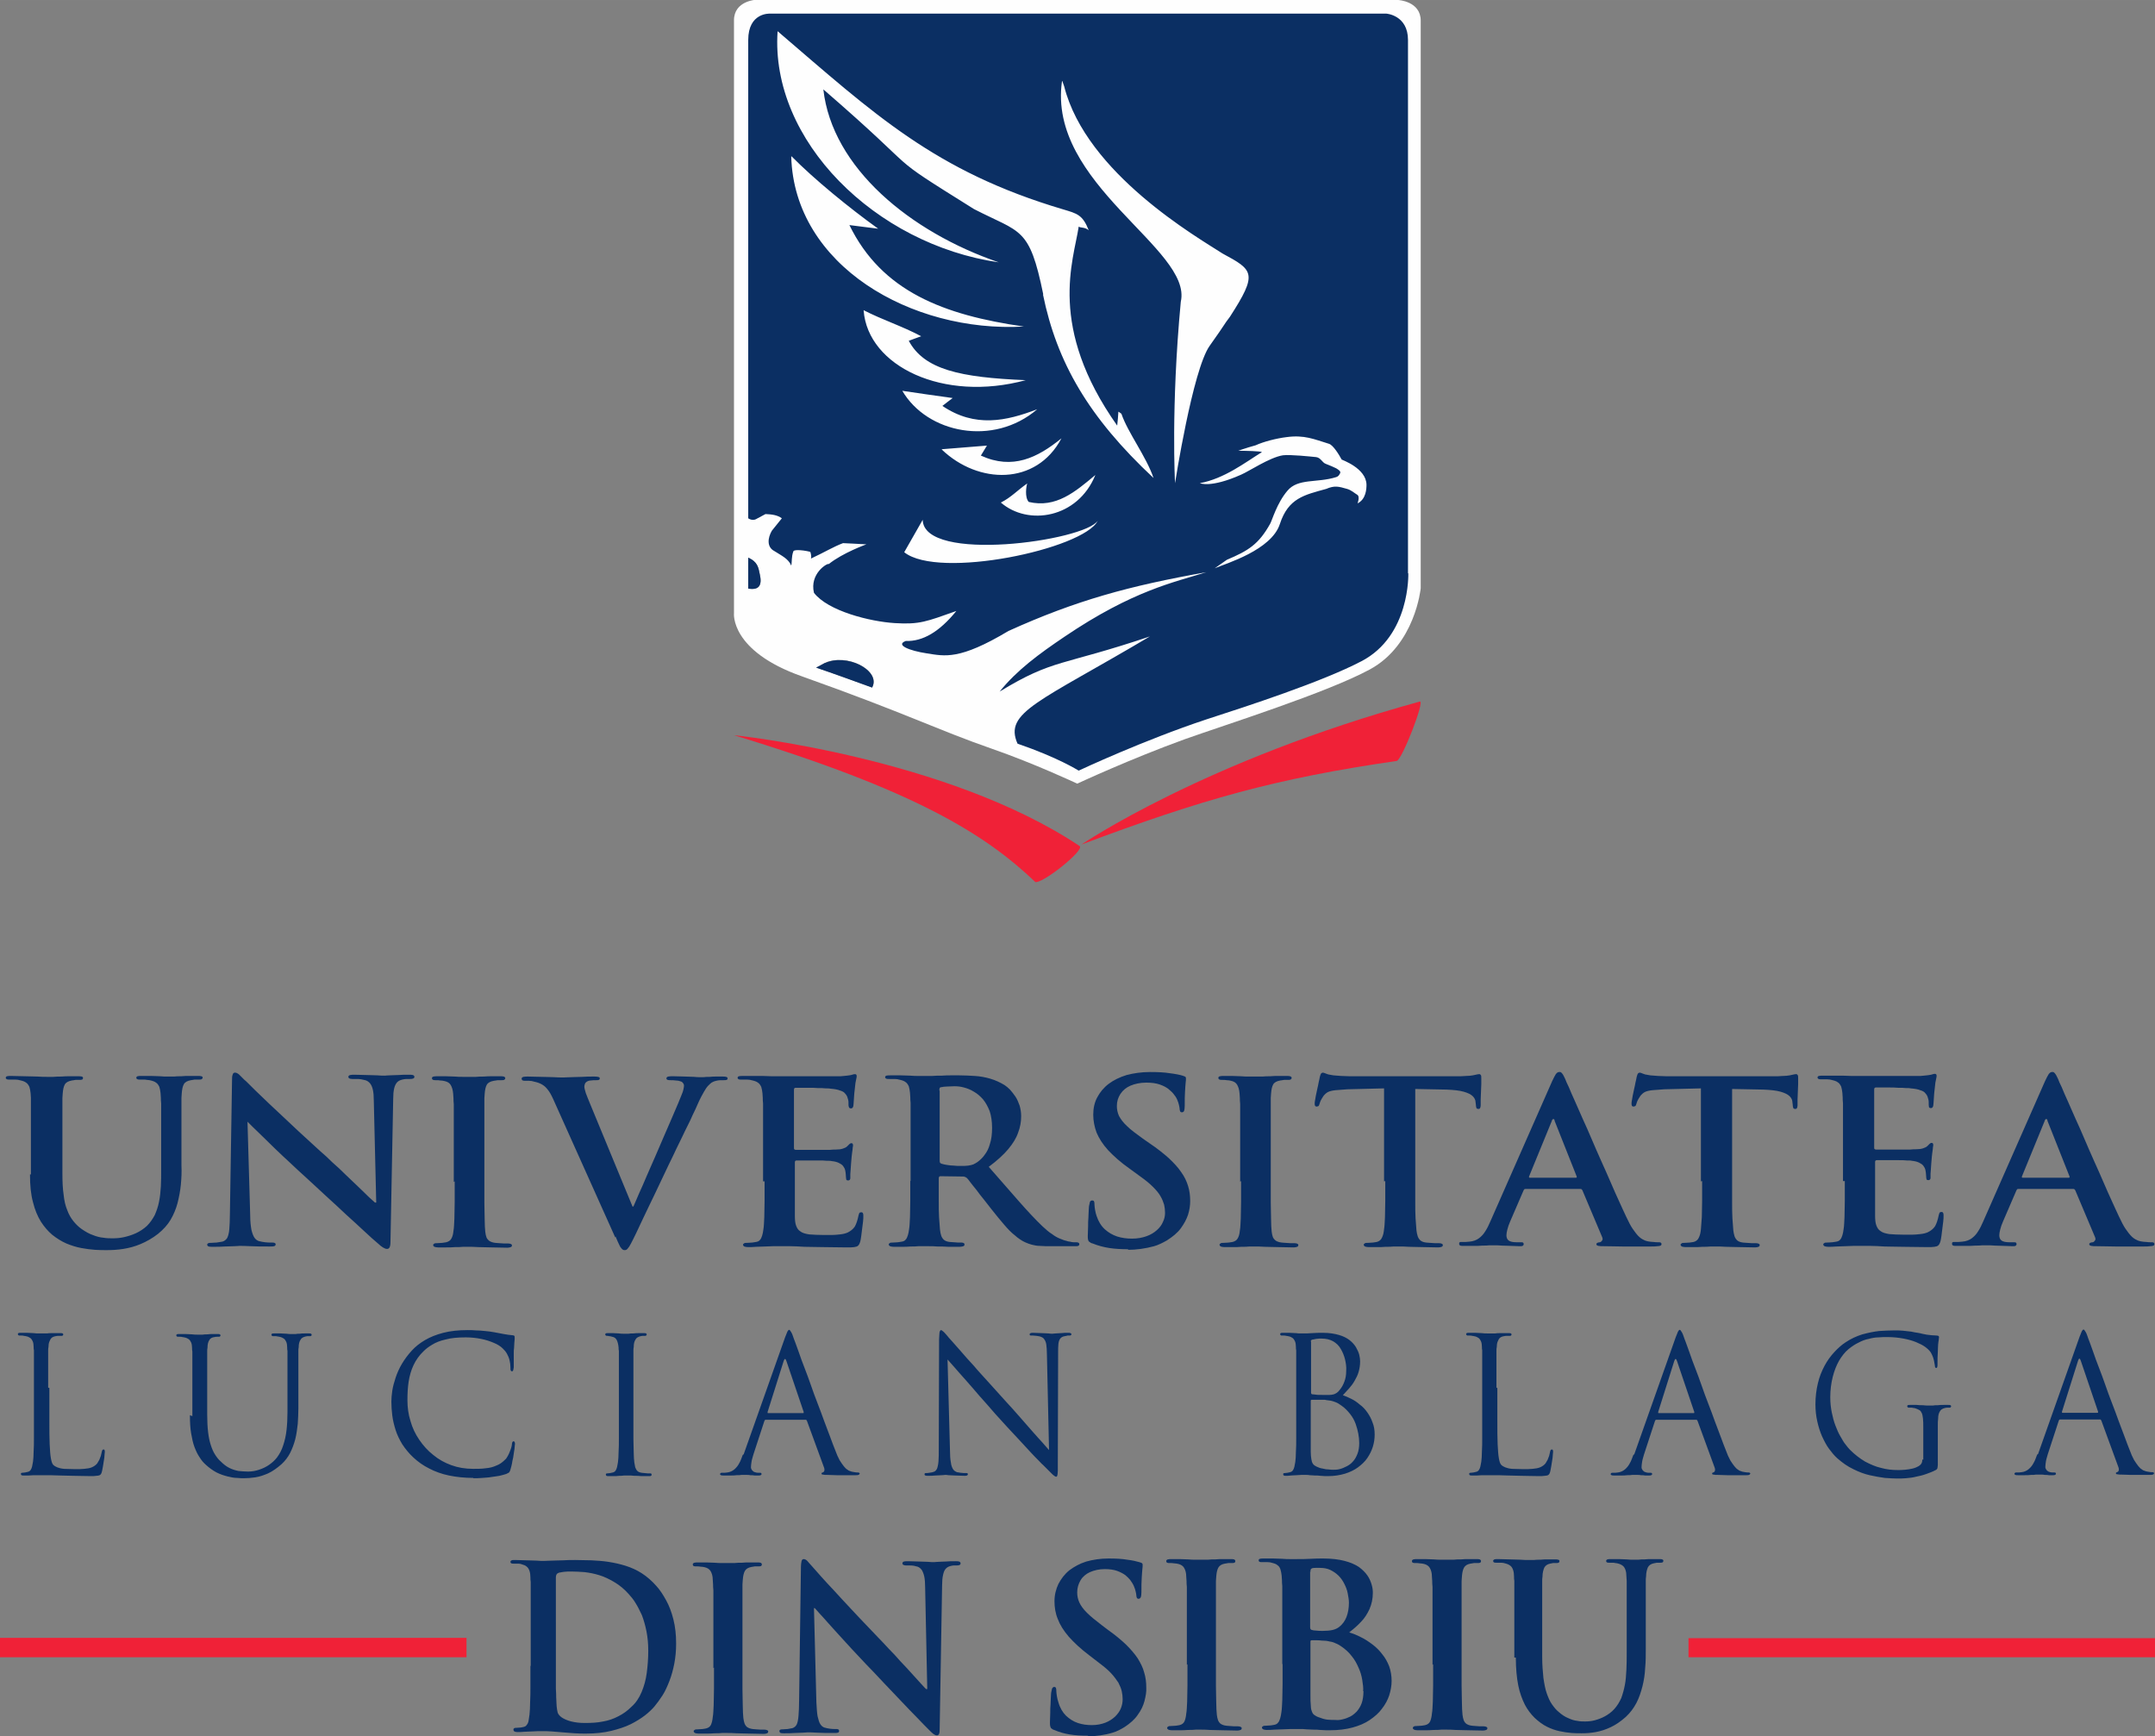 <?xml version="1.0" encoding="UTF-8"?>
<!DOCTYPE svg PUBLIC "-//W3C//DTD SVG 1.1//EN" "http://www.w3.org/Graphics/SVG/1.1/DTD/svg11.dtd">
<!-- Creator: CorelDRAW X5 -->
<svg xmlns="http://www.w3.org/2000/svg" xml:space="preserve" width="72.792mm" height="58.652mm" style="shape-rendering:geometricPrecision; text-rendering:geometricPrecision; image-rendering:optimizeQuality; fill-rule:evenodd; clip-rule:evenodd"
viewBox="0 0 7114 5732"
 xmlns:xlink="http://www.w3.org/1999/xlink">
 <rect x="0" y="0" width="7114" height="5732" fill="#808080" stroke="none"/>
 <defs>
  <style type="text/css">
   <![CDATA[
    .fil0 {fill:#F02137}
    .fil2 {fill:#FEFEFE;fill-rule:nonzero}
    .fil1 {fill:#0B2F63;fill-rule:nonzero}
   ]]>
  </style>
 </defs>
 <g id="Layer_x0020_1">
  <g id="_436427824">
   <g>
    <polygon class="fil0" points="5574,5408 7114,5408 7114,5471 5574,5471 "/>
    <polygon class="fil0" points="0,5407 1540,5407 1540,5471 0,5471 "/>
    <g>
     <path class="fil1" d="M99 3877c0,36 3,67 10,92 6,25 15,46 26,64 11,17 23,31 37,43 15,12 31,22 47,29 17,7 33,12 49,15 16,3 32,5 46,6 15,1 27,1 38,1 18,0 36,-1 55,-4 19,-3 38,-8 57,-16 19,-8 39,-19 58,-34 17,-14 31,-29 41,-46 10,-17 18,-36 23,-55 5,-20 9,-40 11,-61 2,-21 3,-42 2,-63l0 -80c0,-23 0,-42 0,-58 0,-16 0,-29 0,-40 0,-11 0,-20 0,-27 0,-7 0,-13 0,-19 0,-5 1,-10 1,-15 1,-13 3,-23 7,-30 4,-7 12,-11 23,-13 5,-1 9,-1 12,-2 3,0 7,0 12,0 5,0 9,0 11,-1 2,-1 4,-3 4,-5 0,-3 -1,-4 -4,-5 -3,-1 -7,-1 -13,-1 -8,0 -17,0 -26,0 -10,0 -19,0 -28,1 -9,0 -17,0 -24,1 -7,0 -12,0 -14,0 0,0 -3,0 -9,0 -6,0 -13,0 -22,-1 -9,0 -19,-1 -30,-1 -11,0 -21,0 -32,0 -6,0 -10,0 -13,1 -3,1 -4,3 -4,5 0,2 1,4 4,5 2,1 6,1 10,1 3,0 7,0 10,0 4,0 7,0 11,1 4,0 6,1 9,1 9,2 16,4 21,8 5,3 8,8 11,14 2,6 3,13 4,21 0,5 1,10 1,15 0,5 0,11 1,19 0,7 0,16 0,27 0,11 0,24 0,40 0,16 0,35 0,58l0 93c0,19 0,38 -1,56 -1,18 -3,35 -6,50 -3,16 -8,30 -14,44 -7,13 -15,25 -26,36 -11,10 -23,18 -36,24 -13,6 -26,10 -39,13 -13,3 -26,4 -38,4 -9,0 -19,0 -31,-2 -11,-1 -23,-4 -35,-9 -12,-4 -24,-11 -37,-20 -10,-7 -19,-16 -27,-26 -8,-10 -15,-22 -20,-36 -6,-14 -10,-31 -12,-51 -3,-20 -4,-43 -4,-70l0 -105c0,-23 0,-42 0,-58 0,-16 0,-29 0,-40 0,-11 0,-20 0,-27 0,-7 0,-13 0,-19 0,-5 1,-10 1,-15 1,-13 3,-23 7,-30 4,-7 12,-11 23,-13 5,-1 9,-1 12,-2 3,0 7,0 12,0 4,0 7,0 10,-1 2,-1 3,-3 3,-5 0,-3 -1,-4 -4,-5 -3,-1 -7,-1 -14,-1 -7,0 -16,0 -25,0 -9,0 -19,0 -28,1 -10,0 -18,0 -27,1 -8,0 -15,0 -20,0 -8,0 -19,0 -32,-1 -13,0 -27,-1 -42,-1 -15,0 -30,-1 -45,-1 -6,0 -11,0 -14,1 -3,1 -4,3 -4,5 0,2 1,4 4,5 2,1 6,1 10,1 6,0 12,0 18,0 6,0 11,1 14,2 9,2 16,4 21,8 5,3 8,8 11,14 2,6 3,13 4,21 0,5 1,10 1,15 0,5 0,11 0,19 0,7 0,16 0,27 0,11 0,24 0,40 0,16 0,35 0,58l0 109zm716 -174l2 0c3,3 9,9 17,17 9,8 19,19 32,31 13,13 27,26 42,41 16,15 32,31 50,47 17,16 35,33 53,49 21,19 43,40 66,61 23,21 45,41 66,61 22,20 42,38 60,55 18,17 34,31 47,42 4,4 9,8 14,11 5,3 9,5 14,5 4,0 6,-2 8,-5 2,-4 3,-10 3,-18l9 -472c0,-14 1,-25 3,-34 2,-9 5,-15 9,-20 4,-5 10,-8 18,-10 5,-1 9,-2 13,-2 4,0 8,0 12,0 10,0 15,-2 15,-7 0,-3 -2,-5 -5,-6 -3,-1 -8,-1 -13,-1 -13,0 -25,0 -36,1 -11,0 -20,1 -28,1 -7,0 -13,1 -16,1 -6,0 -14,0 -24,-1 -10,0 -21,-1 -34,-1 -13,0 -26,-1 -41,-1 -6,0 -11,0 -15,1 -4,1 -6,3 -6,6 0,2 1,4 3,5 2,1 5,2 10,2 4,0 8,0 14,0 5,0 10,0 15,1 5,1 10,2 14,3 7,2 12,6 16,11 4,5 7,12 9,21 2,9 3,21 3,36l8 336 -4 0c-3,-3 -9,-8 -19,-17 -9,-9 -21,-20 -34,-33 -14,-13 -28,-27 -43,-41 -15,-15 -30,-29 -45,-42 -14,-14 -27,-26 -39,-36 -24,-22 -48,-44 -71,-65 -23,-22 -45,-42 -66,-62 -21,-20 -40,-37 -56,-53 -17,-16 -30,-29 -40,-39 -10,-10 -16,-16 -19,-18 -7,-7 -12,-12 -17,-17 -5,-4 -9,-6 -13,-6 -4,0 -7,2 -8,7 -2,5 -2,11 -2,18l-7 440c0,22 -1,39 -2,52 -1,13 -4,23 -7,29 -4,6 -9,10 -16,12 -6,1 -12,2 -19,3 -7,0 -13,1 -18,1 -4,0 -7,0 -9,1 -2,1 -4,2 -4,5 0,3 2,5 5,6 3,1 7,1 13,1 14,0 28,0 40,-1 12,0 23,-1 31,-1 9,0 14,-1 17,-1 8,0 20,0 37,1 17,1 38,1 64,1 6,0 10,0 14,-1 3,-1 5,-3 5,-6 0,-2 -1,-4 -4,-5 -2,-1 -6,-1 -10,-1 -7,0 -14,0 -21,-1 -7,-1 -14,-2 -21,-4 -5,-2 -10,-5 -14,-11 -4,-6 -7,-14 -10,-26 -2,-11 -4,-27 -4,-46l-9 -312zm686 197c0,24 0,47 0,68 0,21 -1,39 -1,55 -1,16 -1,30 -3,40 -1,11 -3,19 -7,26 -3,6 -9,10 -17,12 -4,1 -8,1 -13,2 -5,0 -10,1 -17,1 -5,0 -8,0 -10,2 -2,1 -3,2 -3,4 0,3 1,4 4,6 3,1 7,2 12,2 8,0 17,0 27,0 10,0 20,0 29,-1 10,0 19,0 27,-1 8,0 15,0 19,0 7,0 18,0 31,1 13,0 28,1 44,1 17,0 34,1 52,1 5,0 8,-1 11,-2 3,-1 4,-3 4,-6 0,-2 -1,-3 -3,-4 -2,-1 -5,-2 -10,-2 -4,0 -9,0 -14,0 -5,0 -10,-1 -15,-1 -5,0 -9,-1 -13,-1 -8,-1 -14,-3 -19,-6 -4,-3 -8,-7 -10,-12 -2,-5 -3,-11 -4,-18 -1,-11 -2,-24 -2,-41 0,-16 -1,-35 -1,-56 0,-21 0,-43 0,-68l0 -132c0,-23 0,-42 0,-58 0,-16 0,-29 0,-40 0,-11 0,-20 0,-27 0,-7 0,-13 0,-19 0,-5 1,-10 1,-15 1,-13 3,-23 7,-30 4,-7 12,-11 23,-13 5,-1 9,-1 13,-2 4,0 8,0 12,0 4,0 7,0 9,-1 2,-1 4,-3 4,-6 0,-2 -2,-4 -5,-5 -3,-1 -7,-1 -12,-1 -8,0 -16,0 -26,0 -9,0 -19,0 -28,1 -9,0 -18,0 -26,1 -8,0 -15,0 -20,0 -6,0 -13,0 -22,0 -9,0 -18,0 -28,-1 -10,0 -20,-1 -29,-1 -10,0 -18,0 -26,0 -7,0 -11,0 -15,1 -3,1 -5,2 -5,5 0,3 1,5 4,6 2,1 5,1 9,1 5,0 10,0 15,1 5,0 10,1 14,2 9,2 16,6 20,13 4,7 7,16 8,29 0,5 1,10 1,15 0,5 0,11 1,19 0,7 0,16 0,27 0,11 0,24 0,40 0,16 0,35 0,58l0 132zm531 182c5,12 9,21 12,27 3,7 6,11 9,14 3,3 6,4 9,4 4,0 7,-1 10,-5 3,-3 7,-9 11,-17 4,-8 10,-19 17,-34 6,-13 14,-30 24,-51 10,-22 23,-47 37,-77 14,-30 30,-63 47,-99 9,-18 17,-35 24,-50 7,-15 14,-29 20,-41 6,-13 12,-25 18,-37 6,-12 12,-24 17,-36 6,-12 12,-25 18,-39 7,-16 14,-28 19,-37 5,-9 10,-16 14,-20 4,-4 8,-8 11,-10 5,-3 10,-5 15,-6 5,-1 10,-2 14,-2 4,0 8,0 11,0 4,0 7,0 10,-1 2,-1 3,-3 3,-5 0,-3 -2,-4 -5,-5 -3,-1 -7,-1 -12,-1 -6,0 -13,0 -20,0 -7,0 -15,0 -22,1 -7,0 -14,0 -20,1 -6,0 -11,0 -14,0 -4,0 -9,0 -18,-1 -8,0 -18,-1 -30,-1 -12,0 -24,-1 -38,-1 -8,0 -13,0 -17,1 -4,1 -6,3 -6,6 0,2 1,4 4,5 3,1 6,1 10,1 5,0 11,0 17,1 6,0 11,1 16,3 4,1 6,3 8,6 2,2 3,5 3,8 0,3 -1,8 -2,13 -1,5 -3,10 -5,15 -3,7 -7,18 -13,32 -6,14 -13,30 -21,49 -8,19 -17,39 -26,60 -9,22 -19,43 -28,65 -10,22 -19,44 -28,64 -9,21 -17,40 -25,57 -7,17 -14,32 -19,44l-3 0 -140 -339c-6,-14 -10,-25 -14,-35 -3,-10 -5,-17 -5,-22 0,-3 1,-6 2,-9 1,-3 3,-5 6,-7 3,-2 8,-4 13,-4 6,-1 12,-1 18,-1 4,0 7,0 9,-1 2,-1 3,-3 3,-5 0,-3 -2,-4 -6,-5 -4,-1 -8,-1 -13,-1 -14,0 -27,0 -39,1 -13,0 -24,1 -35,1 -10,0 -19,1 -26,1 -10,0 -21,0 -34,-1 -13,0 -26,-1 -41,-1 -14,0 -29,-1 -43,-1 -6,0 -11,0 -15,1 -4,1 -6,3 -6,6 0,2 1,4 2,5 1,1 4,2 8,2 3,0 8,0 14,0 6,0 12,1 18,3 10,2 18,5 25,9 7,4 13,9 19,17 6,7 12,18 18,31l205 457zm492 -182c0,23 0,45 0,65 0,20 -1,38 -1,54 -1,16 -1,29 -3,40 -1,7 -2,14 -4,20 -2,6 -4,11 -7,14 -3,4 -7,6 -13,7 -4,1 -8,1 -13,2 -5,0 -10,1 -17,1 -5,0 -8,0 -10,2 -2,1 -3,2 -3,4 0,3 1,4 4,6 3,1 7,2 12,2 8,0 17,0 27,-1 10,0 20,-1 29,-1 10,0 19,-1 27,-1 8,0 15,0 19,0 12,0 25,0 38,0 14,0 29,1 46,2 17,0 38,1 61,1 23,0 50,1 80,1 10,0 18,0 24,-1 6,-1 10,-2 13,-5 3,-3 5,-7 7,-14 1,-4 2,-10 3,-17 1,-7 2,-15 3,-24 1,-9 2,-17 3,-24 1,-8 1,-14 1,-18 0,-4 0,-7 -1,-9 -1,-3 -3,-4 -6,-4 -3,0 -5,1 -6,2 -1,2 -2,5 -3,9 -3,15 -7,27 -12,36 -6,9 -14,15 -24,20 -7,3 -15,5 -25,6 -9,1 -18,2 -27,2 -9,0 -17,0 -25,0 -21,0 -37,-1 -50,-2 -13,-2 -23,-5 -29,-10 -7,-4 -11,-11 -14,-19 -3,-8 -4,-19 -4,-32 0,-4 0,-10 0,-18 0,-7 0,-16 0,-25 0,-9 0,-18 0,-28 0,-9 0,-18 0,-26 0,-8 0,-14 0,-20l0 -59c0,-2 0,-4 1,-5 1,-1 2,-2 4,-2 4,0 10,0 18,0 8,0 17,0 27,0 10,0 20,0 29,0 10,0 18,0 26,1 7,0 13,0 16,1 10,1 18,3 24,6 6,3 11,6 14,10 3,4 6,9 7,14 1,5 2,10 2,14 0,5 1,9 1,13 0,2 1,3 1,5 1,1 3,2 6,2 2,0 4,-1 5,-2 1,-1 2,-3 2,-5 0,-2 0,-4 0,-6 0,-1 0,-4 0,-8 0,-4 1,-8 1,-13 0,-5 1,-10 1,-15 0,-5 1,-9 1,-13 1,-13 2,-23 3,-30 1,-7 2,-13 2,-17 1,-4 1,-6 1,-8 0,-2 -1,-4 -2,-5 -1,-1 -2,-1 -4,-1 -2,0 -4,1 -6,3 -2,2 -4,4 -7,7 -4,4 -9,6 -15,8 -6,2 -14,3 -24,3 -4,0 -10,0 -19,1 -9,0 -19,0 -30,0 -11,0 -22,0 -33,0 -11,0 -21,0 -30,0 -9,0 -15,0 -19,0 -2,0 -4,-1 -5,-2 -1,-1 -1,-3 -1,-6l0 -189c0,-3 0,-4 1,-6 1,-1 2,-2 4,-2 3,0 9,0 17,0 8,0 17,0 27,0 10,0 20,0 30,1 10,0 19,0 26,1 8,0 13,0 16,1 13,1 24,3 31,6 7,2 13,5 16,9 3,3 6,7 8,12 1,3 2,6 3,10 1,3 1,7 1,10 0,3 0,5 0,7 0,3 1,6 2,8 1,2 3,3 6,3 3,0 5,-1 6,-3 1,-2 2,-3 2,-5 0,-2 1,-6 1,-10 0,-5 1,-9 1,-15 0,-5 1,-10 1,-14 0,-4 1,-8 1,-10 1,-11 2,-20 3,-27 1,-6 2,-11 3,-15 1,-3 1,-6 1,-7 0,-2 0,-3 -1,-5 -1,-1 -2,-2 -4,-2 -2,0 -4,0 -7,1 -2,1 -4,1 -7,2 -3,1 -8,1 -14,2 -6,1 -13,1 -21,2 -3,0 -9,0 -19,0 -10,0 -21,0 -35,0 -14,0 -28,0 -44,0 -15,0 -30,0 -45,0 -14,0 -27,0 -38,0 -11,0 -18,0 -23,0 -6,0 -13,0 -22,0 -9,0 -19,-1 -29,-1 -10,0 -21,0 -32,0 -11,0 -23,0 -34,0 -6,0 -11,0 -14,1 -3,1 -4,3 -4,5 0,2 1,4 4,5 2,1 6,1 10,1 6,0 12,0 18,0 6,0 11,1 14,2 9,2 16,4 21,8 5,3 8,8 11,14 2,6 3,13 4,21 0,5 1,10 1,15 0,5 0,11 1,19 0,7 0,16 0,27 0,11 0,24 0,40 0,16 0,35 0,58l0 132z"/>
     <path class="fil1" d="M3005 3899c0,23 0,45 0,65 0,20 -1,38 -1,54 -1,16 -1,29 -3,40 -1,7 -2,14 -4,20 -2,6 -4,11 -7,14 -3,4 -7,6 -13,7 -4,1 -8,1 -13,2 -5,0 -10,1 -17,1 -5,0 -8,0 -10,2 -2,1 -3,2 -3,4 0,3 1,4 4,6 3,1 7,2 12,2 8,0 17,0 27,0 10,0 19,0 29,-1 10,0 18,0 26,-1 8,0 14,0 17,0 3,0 9,0 17,0 8,0 18,0 29,1 11,0 23,0 36,1 13,0 25,0 37,0 5,0 9,-1 12,-2 3,-1 4,-3 4,-6 0,-2 -1,-3 -2,-4 -2,-1 -4,-2 -7,-2 -3,0 -7,0 -12,0 -5,0 -9,-1 -14,-1 -5,0 -9,-1 -14,-1 -8,-1 -14,-3 -19,-7 -4,-4 -7,-8 -9,-14 -2,-6 -3,-12 -4,-20 -1,-11 -2,-24 -3,-40 -1,-16 -1,-34 -1,-55 0,-20 0,-42 0,-65l0 -10c0,-2 1,-4 2,-5 1,-1 3,-1 5,-1l71 1c3,0 6,0 8,1 2,1 5,2 7,4 3,3 7,8 12,15 6,7 12,16 20,25 7,10 15,20 24,31 8,11 17,21 25,32 15,19 29,36 41,50 12,14 24,27 36,36 11,10 23,18 34,23 7,3 14,6 22,8 8,2 17,4 27,4 10,1 23,1 38,1l77 0c5,0 9,0 11,-1 3,-1 4,-3 4,-6 0,-2 -1,-3 -2,-4 -2,-1 -4,-2 -7,-2 -3,0 -7,0 -10,0 -4,0 -8,-1 -12,-2 -3,0 -7,-1 -13,-3 -6,-1 -12,-4 -20,-7 -8,-3 -17,-8 -26,-15 -10,-6 -20,-15 -32,-26 -24,-23 -50,-51 -79,-84 -29,-33 -61,-70 -98,-112 27,-20 49,-40 64,-58 16,-19 27,-37 33,-55 7,-18 10,-36 10,-54 0,-13 -2,-24 -5,-35 -4,-11 -8,-21 -14,-30 -6,-9 -12,-16 -18,-23 -6,-6 -12,-11 -18,-15 -15,-9 -30,-16 -47,-21 -17,-5 -34,-8 -51,-9 -17,-1 -35,-2 -52,-2 -7,0 -15,0 -25,0 -10,0 -20,0 -32,1 -11,0 -22,0 -32,1 -10,0 -19,0 -26,0 -4,0 -11,0 -19,0 -8,0 -17,0 -27,-1 -10,0 -21,-1 -32,-1 -11,0 -22,0 -33,0 -6,0 -11,0 -14,1 -3,1 -4,3 -4,5 0,2 1,4 4,5 2,1 6,1 10,1 6,0 12,0 18,0 6,0 11,1 14,2 9,2 16,4 21,8 5,3 8,8 11,14 2,6 3,13 4,21 0,5 1,10 1,15 0,5 0,11 1,19 0,7 0,16 0,27 0,11 0,24 0,40 0,16 0,35 0,58l0 132zm96 -300c0,-3 0,-5 1,-7 1,-2 3,-3 6,-3 4,-1 10,-2 17,-2 7,0 16,-1 26,-1 10,0 20,1 31,4 11,3 22,7 33,14 11,6 21,15 30,25 9,11 16,24 22,39 5,15 8,34 8,55 0,20 -2,38 -7,53 -4,15 -10,27 -18,37 -7,10 -15,17 -23,23 -5,3 -9,6 -14,8 -5,2 -11,3 -17,4 -7,1 -15,1 -26,1 -7,0 -14,0 -21,-1 -7,0 -15,-1 -21,-2 -7,-1 -13,-2 -19,-4 -3,-1 -5,-2 -6,-4 -1,-2 -1,-5 -1,-9l0 -227zm621 527c14,0 29,-1 44,-3 15,-2 29,-5 44,-9 14,-4 28,-11 42,-19 19,-12 35,-25 46,-40 11,-15 19,-30 24,-45 5,-16 7,-31 7,-45 0,-18 -2,-34 -7,-50 -5,-16 -12,-31 -23,-46 -10,-15 -24,-30 -41,-46 -17,-15 -38,-32 -62,-48l-23 -16c-22,-16 -40,-29 -52,-41 -13,-12 -21,-23 -27,-34 -5,-11 -7,-22 -7,-33 0,-15 4,-28 12,-40 8,-12 19,-21 33,-27 14,-6 32,-10 52,-10 18,0 32,2 44,6 12,4 21,9 28,14 7,6 13,11 17,16 6,7 10,13 13,20 3,7 5,13 6,18 1,5 2,9 2,11 0,4 1,8 2,10 1,2 3,3 6,3 3,0 6,-2 7,-5 1,-3 2,-9 2,-17 0,-19 0,-35 1,-47 1,-12 1,-21 2,-28 1,-7 1,-11 1,-15 0,-3 -1,-5 -3,-6 -2,-1 -5,-2 -8,-3 -10,-3 -25,-6 -42,-8 -18,-3 -40,-4 -66,-4 -28,0 -54,4 -77,10 -23,7 -43,17 -59,29 -17,13 -29,28 -38,45 -9,17 -13,36 -13,57 0,20 4,40 11,59 8,19 20,38 38,58 18,19 41,40 71,61l37 27c17,12 30,23 41,34 11,11 19,21 24,30 6,10 9,19 12,28 2,9 3,18 3,27 0,10 -2,20 -7,30 -4,10 -11,19 -20,27 -9,8 -20,15 -34,20 -14,5 -30,8 -48,8 -17,0 -33,-2 -49,-7 -15,-5 -29,-13 -41,-24 -12,-11 -21,-26 -27,-44 -2,-6 -4,-13 -5,-20 -1,-7 -2,-13 -2,-18 0,-3 0,-6 -1,-9 -1,-3 -3,-4 -7,-4 -3,0 -6,2 -7,5 -1,4 -2,8 -3,14 0,3 -1,8 -1,15 0,7 -1,14 -1,23 -1,9 -1,19 -1,29 0,10 -1,21 -1,31 0,5 0,10 1,13 1,3 2,6 5,7 2,2 5,4 10,5 17,7 36,12 55,15 19,3 41,4 64,4zm375 -227c0,24 0,47 0,68 0,21 -1,39 -1,55 -1,16 -1,30 -3,40 -1,11 -3,19 -7,26 -3,6 -9,10 -17,12 -4,1 -8,1 -13,2 -5,0 -10,1 -17,1 -5,0 -8,0 -10,2 -2,1 -3,2 -3,4 0,3 1,4 4,6 3,1 7,2 12,2 8,0 17,0 27,0 10,0 20,0 29,-1 10,0 19,0 27,-1 8,0 15,0 19,0 7,0 18,0 31,1 13,0 28,1 44,1 17,0 34,1 52,1 5,0 8,-1 11,-2 3,-1 4,-3 4,-6 0,-2 -1,-3 -3,-4 -2,-1 -5,-2 -10,-2 -4,0 -9,0 -14,0 -5,0 -10,-1 -15,-1 -5,0 -9,-1 -13,-1 -8,-1 -14,-3 -19,-6 -4,-3 -8,-7 -10,-12 -2,-5 -3,-11 -4,-18 -1,-11 -2,-24 -2,-41 0,-16 -1,-35 -1,-56 0,-21 0,-43 0,-68l0 -132c0,-23 0,-42 0,-58 0,-16 0,-29 0,-40 0,-11 0,-20 0,-27 0,-7 0,-13 0,-19 0,-5 1,-10 1,-15 1,-13 3,-23 7,-30 4,-7 12,-11 23,-13 5,-1 9,-1 13,-2 4,0 8,0 12,0 4,0 7,0 9,-1 2,-1 4,-3 4,-6 0,-2 -2,-4 -5,-5 -3,-1 -7,-1 -12,-1 -8,0 -16,0 -26,0 -9,0 -19,0 -28,1 -9,0 -18,0 -26,1 -8,0 -15,0 -20,0 -6,0 -13,0 -22,0 -9,0 -18,0 -28,-1 -10,0 -20,-1 -29,-1 -10,0 -18,0 -26,0 -7,0 -11,0 -15,1 -3,1 -5,2 -5,5 0,3 1,5 4,6 2,1 5,1 9,1 5,0 10,0 15,1 5,0 10,1 14,2 9,2 16,6 20,13 4,7 7,16 8,29 0,5 1,10 1,15 0,5 0,11 1,19 0,7 0,16 0,27 0,11 0,24 0,40 0,16 0,35 0,58l0 132zm476 0c0,23 0,45 0,65 0,20 -1,38 -1,54 -1,16 -1,29 -3,40 -1,11 -3,20 -7,28 -3,7 -9,12 -17,14 -4,1 -8,1 -13,2 -5,0 -10,1 -17,1 -5,0 -8,0 -10,2 -2,1 -3,2 -3,4 0,3 1,4 4,6 3,1 7,2 12,2 8,0 17,0 27,0 10,0 20,0 29,-1 10,0 19,0 27,-1 8,0 15,0 19,0 8,0 18,0 31,1 13,0 28,1 45,1 17,0 34,1 52,1 5,0 8,-1 11,-2 3,-1 4,-3 4,-6 0,-2 -1,-3 -3,-4 -2,-1 -5,-2 -10,-2 -4,0 -9,0 -14,0 -5,0 -10,-1 -15,-1 -5,0 -9,-1 -13,-1 -8,-1 -14,-3 -19,-7 -4,-4 -7,-8 -9,-14 -2,-6 -3,-12 -4,-19 -1,-11 -2,-24 -3,-40 -1,-16 -1,-34 -1,-55 0,-20 0,-42 0,-65l0 -307 103 2c24,1 43,3 57,7 14,4 24,9 30,15 6,6 9,13 9,19l1 8c0,5 1,9 2,12 1,2 4,3 7,3 2,0 4,-1 5,-3 1,-2 2,-5 2,-9 0,-5 0,-12 0,-20 0,-8 1,-16 1,-25 0,-9 1,-17 1,-25 0,-7 0,-13 0,-17 0,-6 0,-10 -1,-12 -1,-2 -3,-4 -5,-4 -2,0 -4,0 -8,1 -4,1 -8,2 -14,3 -6,1 -14,2 -23,2 -9,1 -20,1 -33,1l-322 0c-9,0 -18,0 -28,0 -9,0 -19,-1 -28,-1 -9,-1 -18,-1 -26,-2 -7,-1 -12,-2 -17,-3 -4,-1 -8,-3 -11,-4 -3,-1 -5,-2 -7,-2 -2,0 -4,1 -6,3 -1,2 -3,6 -4,11 0,1 -1,5 -2,10 -1,5 -3,12 -4,19 -2,7 -3,15 -5,23 -2,8 -3,15 -4,21 -1,6 -2,10 -2,13 0,4 0,7 1,9 1,2 3,3 6,3 2,0 4,-1 6,-2 1,-1 2,-4 3,-7 1,-3 2,-7 4,-11 2,-4 5,-9 9,-15 4,-5 9,-10 15,-13 6,-3 15,-5 25,-6 10,-1 23,-2 39,-3l121 -3 0 307zm643 26c2,0 4,0 5,1 1,1 2,2 3,4l65 154c2,5 2,8 0,11 -2,3 -4,5 -7,6 -4,0 -7,1 -9,2 -2,1 -3,2 -3,5 0,2 2,4 7,5 4,1 10,1 18,1 22,0 43,1 62,1 20,0 37,0 53,0 16,0 28,0 38,0 10,0 18,0 23,-1 5,0 9,-1 11,-2 2,-1 3,-3 3,-5 0,-2 -1,-4 -3,-5 -2,-1 -4,-1 -8,-1 -5,0 -10,0 -16,-1 -6,0 -12,-1 -18,-2 -4,-1 -9,-2 -14,-5 -5,-2 -11,-6 -17,-12 -6,-6 -12,-14 -19,-24 -7,-10 -14,-24 -22,-41 -7,-14 -14,-31 -23,-50 -9,-19 -18,-40 -28,-63 -10,-23 -20,-46 -31,-70 -11,-24 -21,-48 -31,-71 -10,-24 -20,-46 -30,-68 -10,-22 -18,-41 -26,-59 -8,-18 -15,-33 -20,-46 -6,-12 -10,-21 -12,-27 -4,-8 -7,-15 -10,-18 -3,-4 -6,-6 -10,-5 -4,0 -7,2 -11,7 -3,5 -7,12 -12,23l-204 463c-5,12 -11,24 -17,33 -6,10 -13,17 -21,23 -8,6 -19,10 -31,11 -3,0 -8,1 -12,1 -5,0 -9,0 -13,0 -3,0 -6,0 -7,1 -2,1 -2,2 -2,5 0,3 1,5 4,6 2,1 6,1 12,1 11,0 21,0 32,0 10,0 20,0 29,-1 9,0 17,0 23,-1 6,0 11,0 13,0 9,0 18,0 28,1 10,0 20,1 30,1 10,0 20,1 28,1 4,0 8,0 10,-1 2,-1 4,-3 4,-6 0,-2 -1,-4 -2,-5 -2,-1 -5,-1 -10,-1l-12 0c-12,0 -21,-2 -26,-6 -5,-4 -7,-10 -7,-17 0,-5 1,-11 3,-19 2,-8 5,-17 9,-26l44 -102c1,-2 2,-4 3,-5 1,-1 3,-1 5,-1l182 0zm-165 -37c-2,0 -3,0 -3,-1 -1,-1 -1,-2 0,-4l75 -183c0,-2 1,-3 2,-4 1,-1 2,-2 3,-2 1,0 2,1 3,2 1,1 1,3 1,4l73 184c0,1 0,2 0,3 -1,1 -2,1 -4,1l-150 0zm568 11c0,23 0,45 0,65 0,20 -1,38 -1,54 -1,16 -2,29 -3,40 -1,11 -3,20 -7,28 -3,7 -9,12 -17,14 -4,1 -8,1 -13,2 -5,0 -10,1 -17,1 -5,0 -8,0 -10,2 -2,1 -3,2 -3,4 0,3 1,4 4,6 3,1 7,2 12,2 8,0 17,0 27,0 10,0 20,0 29,-1 10,0 19,0 27,-1 8,0 15,0 19,0 8,0 18,0 31,1 13,0 28,1 45,1 17,0 34,1 52,1 5,0 8,-1 11,-2 3,-1 4,-3 4,-6 0,-2 -1,-3 -3,-4 -2,-1 -5,-2 -10,-2 -4,0 -9,0 -14,0 -5,0 -10,-1 -15,-1 -5,0 -9,-1 -13,-1 -8,-1 -14,-3 -19,-7 -4,-4 -7,-8 -9,-14 -2,-6 -3,-12 -4,-19 -1,-11 -2,-24 -3,-40 -1,-16 -1,-34 -1,-55 0,-20 0,-42 0,-65l0 -307 103 2c24,1 43,3 57,7 14,4 24,9 30,15 6,6 9,13 9,19l1 8c0,5 1,9 2,12 1,2 4,3 7,3 2,0 4,-1 5,-3 1,-2 2,-5 2,-9 0,-5 0,-12 0,-20 0,-8 1,-16 1,-25 0,-9 1,-17 1,-25 0,-7 0,-13 0,-17 0,-6 0,-10 -1,-12 -1,-2 -3,-4 -5,-4 -2,0 -4,0 -8,1 -4,1 -8,2 -14,3 -6,1 -14,2 -23,2 -9,1 -20,1 -33,1l-322 0c-9,0 -18,0 -28,0 -9,0 -19,-1 -28,-1 -9,-1 -18,-1 -26,-2 -7,-1 -12,-2 -17,-3 -4,-1 -8,-3 -11,-4 -3,-1 -5,-2 -7,-2 -2,0 -4,1 -6,3 -1,2 -3,6 -4,11 0,1 -1,5 -2,10 -1,5 -3,12 -4,19 -2,7 -3,15 -5,23 -2,8 -3,15 -4,21 -1,6 -2,10 -2,13 0,4 0,7 1,9 1,2 3,3 6,3 2,0 4,-1 6,-2 1,-1 2,-4 3,-7 1,-3 2,-7 4,-11 2,-4 5,-9 9,-15 4,-5 9,-10 15,-13 6,-3 15,-5 25,-6 10,-1 23,-2 39,-3l121 -3 0 307z"/>
     <path class="fil1" d="M6090 3899c0,23 0,45 0,65 0,20 -1,38 -1,54 -1,16 -1,29 -3,40 -1,7 -2,14 -4,20 -2,6 -4,11 -7,14 -3,4 -7,6 -13,7 -4,1 -8,1 -13,2 -5,0 -10,1 -17,1 -5,0 -8,0 -10,2 -2,1 -3,2 -3,4 0,3 1,4 4,6 3,1 7,2 12,2 8,0 17,0 27,-1 10,0 20,-1 29,-1 10,0 19,-1 27,-1 8,0 15,0 19,0 12,0 25,0 38,0 14,0 29,1 46,2 17,0 38,1 61,1 23,0 50,1 80,1 10,0 18,0 24,-1 6,-1 10,-2 13,-5 3,-3 5,-7 7,-14 1,-4 2,-10 3,-17 1,-7 2,-15 3,-24 1,-9 2,-17 3,-24 1,-8 1,-14 1,-18 0,-4 0,-7 -1,-9 -1,-3 -3,-4 -6,-4 -3,0 -5,1 -6,2 -1,2 -2,5 -3,9 -3,15 -7,27 -12,36 -6,9 -14,15 -24,20 -7,3 -15,5 -25,6 -9,1 -18,2 -27,2 -9,0 -17,0 -25,0 -21,0 -37,-1 -50,-2 -13,-2 -23,-5 -29,-10 -7,-4 -11,-11 -14,-19 -3,-8 -4,-19 -4,-32 0,-4 0,-10 0,-18 0,-7 0,-16 0,-25 0,-9 0,-18 0,-28 0,-9 0,-18 0,-26 0,-8 0,-14 0,-20l0 -59c0,-2 0,-4 1,-5 1,-1 2,-2 4,-2 4,0 10,0 18,0 8,0 17,0 27,0 10,0 20,0 29,0 10,0 18,0 26,1 7,0 13,0 16,1 10,1 18,3 24,6 6,3 11,6 14,10 3,4 6,9 7,14 1,5 2,10 2,14 0,5 1,9 1,13 0,2 1,3 1,5 1,1 3,2 6,2 2,0 4,-1 5,-2 1,-1 2,-3 2,-5 0,-2 0,-4 0,-6 0,-1 0,-4 0,-8 0,-4 1,-8 1,-13 0,-5 1,-10 1,-15 0,-5 1,-9 1,-13 1,-13 2,-23 3,-30 1,-7 2,-13 2,-17 1,-4 1,-6 1,-8 0,-2 -1,-4 -2,-5 -1,-1 -2,-1 -4,-1 -2,0 -4,1 -6,3 -2,2 -4,4 -7,7 -4,4 -9,6 -15,8 -6,2 -14,3 -24,3 -4,0 -10,0 -19,1 -9,0 -19,0 -30,0 -11,0 -22,0 -33,0 -11,0 -21,0 -30,0 -9,0 -15,0 -19,0 -2,0 -4,-1 -5,-2 -1,-1 -1,-3 -1,-6l0 -189c0,-3 0,-4 1,-6 1,-1 2,-2 4,-2 3,0 9,0 17,0 8,0 17,0 27,0 10,0 20,0 30,1 10,0 19,0 26,1 8,0 13,0 16,1 13,1 24,3 31,6 7,2 13,5 16,9 3,3 6,7 8,12 1,3 2,6 3,10 1,3 1,7 1,10 0,3 0,5 0,7 0,3 1,6 1,8 1,2 3,3 6,3 3,0 5,-1 6,-3 1,-2 2,-3 2,-5 0,-2 1,-6 1,-10 0,-5 1,-9 1,-15 0,-5 1,-10 1,-14 0,-4 1,-8 1,-10 1,-11 2,-20 3,-27 1,-6 2,-11 3,-15 1,-3 1,-6 1,-7 0,-2 0,-3 -1,-5 -1,-1 -2,-2 -4,-2 -2,0 -4,0 -7,1 -2,1 -4,1 -7,2 -3,1 -8,1 -14,2 -6,1 -13,1 -21,2 -3,0 -9,0 -19,0 -10,0 -21,0 -35,0 -14,0 -28,0 -44,0 -15,0 -30,0 -45,0 -14,0 -27,0 -38,0 -11,0 -18,0 -23,0 -6,0 -13,0 -22,0 -9,0 -19,-1 -29,-1 -10,0 -21,0 -32,0 -11,0 -23,0 -34,0 -6,0 -11,0 -14,1 -3,1 -4,3 -4,5 0,2 1,4 4,5 2,1 6,1 10,1 6,0 12,0 18,0 6,0 11,1 14,2 9,2 16,4 21,8 5,3 8,8 11,14 2,6 3,13 4,21 0,5 1,10 1,15 0,5 0,11 1,19 0,7 0,16 0,27 0,11 0,24 0,40 0,16 0,35 0,58l0 132zm753 26c2,0 4,0 5,1 1,1 2,2 3,4l65 154c2,5 2,8 0,11 -2,3 -4,5 -7,6 -4,0 -7,1 -9,2 -2,1 -3,2 -3,5 0,2 2,4 7,5 4,1 10,1 18,1 22,0 43,1 62,1 20,0 37,0 53,0 16,0 28,0 38,0 10,0 18,0 23,-1 5,0 9,-1 11,-2 2,-1 3,-3 3,-5 0,-2 -1,-4 -3,-5 -2,-1 -4,-1 -8,-1 -5,0 -10,0 -16,-1 -6,0 -12,-1 -18,-2 -4,-1 -9,-2 -14,-5 -5,-2 -11,-6 -17,-12 -6,-6 -12,-14 -19,-24 -7,-10 -14,-24 -22,-41 -7,-14 -14,-31 -23,-50 -9,-19 -18,-40 -28,-63 -10,-23 -20,-46 -31,-70 -11,-24 -21,-48 -31,-71 -10,-24 -20,-46 -30,-68 -10,-22 -18,-41 -26,-59 -8,-18 -15,-33 -20,-46 -6,-12 -10,-21 -12,-27 -4,-8 -7,-15 -10,-18 -3,-4 -6,-6 -10,-5 -4,0 -7,2 -11,7 -3,5 -7,12 -12,23l-204 463c-5,12 -11,24 -17,33 -6,10 -13,17 -21,23 -8,6 -19,10 -31,11 -3,0 -8,1 -12,1 -5,0 -9,0 -13,0 -3,0 -6,0 -7,1 -2,1 -2,2 -2,5 0,3 1,5 4,6 2,1 6,1 12,1 11,0 21,0 32,0 10,0 20,0 29,-1 9,0 17,0 23,-1 6,0 11,0 13,0 9,0 18,0 28,1 10,0 20,1 30,1 10,0 20,1 28,1 4,0 8,0 10,-1 2,-1 4,-3 4,-6 0,-2 -1,-4 -2,-5 -2,-1 -5,-1 -10,-1l-12 0c-12,0 -21,-2 -26,-6 -5,-4 -7,-10 -7,-17 0,-5 1,-11 3,-19 2,-8 5,-17 9,-26l44 -102c1,-2 2,-4 3,-5 1,-1 3,-1 5,-1l182 0zm-165 -37c-2,0 -3,0 -3,-1 -1,-1 -1,-2 0,-4l75 -183c0,-2 1,-3 2,-4 1,-1 2,-2 3,-2 1,0 2,1 3,2 1,1 1,3 1,4l73 184c0,1 0,2 0,3 -1,1 -2,1 -4,1l-150 0z"/>
    </g>
    <g>
     <path class="fil1" d="M159 4581c0,-19 0,-36 0,-49 0,-14 0,-25 0,-34 0,-9 0,-17 0,-23 0,-6 0,-11 0,-16 0,-4 0,-8 1,-12 0,-7 1,-13 3,-18 2,-5 4,-9 7,-12 3,-3 8,-5 14,-6 4,-1 7,-1 11,-1 4,0 7,0 9,0 1,0 2,0 3,-1 1,-1 1,-2 2,-3 0,-2 -1,-3 -2,-4 -2,-1 -4,-1 -7,-1 -4,0 -8,0 -13,0 -5,0 -11,0 -16,0 -6,0 -11,0 -16,1 -5,0 -9,0 -13,0 -3,0 -6,0 -6,0 -1,0 -4,0 -8,0 -5,0 -10,0 -17,-1 -7,0 -14,-1 -21,-1 -8,0 -15,0 -22,0 -3,0 -6,0 -7,1 -2,1 -2,2 -2,4 0,1 1,2 2,3 1,1 2,1 3,1 2,0 4,0 7,0 3,0 5,0 8,1 3,0 5,1 6,1 7,1 12,4 15,6 4,3 6,7 8,11 2,5 3,11 3,18 0,4 0,8 1,12 0,4 0,10 0,16 0,6 0,14 0,23 0,9 0,21 0,34 0,14 0,30 0,49l0 110c0,20 0,39 0,56 0,17 0,33 -1,46 0,13 -1,25 -2,33 -1,6 -2,12 -3,16 -1,5 -3,9 -5,12 -2,3 -5,5 -9,6 -3,1 -6,1 -9,2 -3,0 -6,1 -9,1 -2,0 -3,0 -4,1 -1,1 -1,2 -1,3 0,2 1,3 2,4 2,1 4,1 7,1 5,0 10,0 16,0 6,0 12,-1 18,-1 6,0 11,0 16,0 5,0 7,0 9,0 9,0 18,0 28,0 10,0 21,1 34,1 13,0 27,1 43,1 16,0 35,1 57,1 8,0 14,0 19,-1 5,0 8,-1 11,-2 2,-1 4,-3 5,-5 1,-2 2,-5 3,-9 1,-5 2,-10 3,-16 1,-6 2,-13 3,-19 1,-6 2,-12 2,-17 0,-5 1,-8 1,-10 0,-3 0,-6 -1,-7 0,-1 -1,-2 -3,-2 -2,0 -3,1 -4,2 -1,1 -1,3 -2,6 -1,4 -2,8 -3,13 -2,4 -3,9 -5,13 -2,4 -5,8 -7,12 -5,6 -11,10 -18,13 -7,3 -15,4 -25,5 -9,1 -19,1 -30,1 -15,0 -28,-1 -37,-1 -10,-1 -17,-3 -22,-5 -5,-2 -10,-5 -13,-8 -4,-4 -6,-11 -8,-22 -2,-11 -3,-26 -4,-46 -1,-20 -1,-45 -1,-75l0 -111zm468 91c0,23 1,43 4,60 3,17 6,32 11,45 5,13 10,24 17,34 6,10 13,18 21,25 11,10 22,18 35,25 12,6 24,10 36,13 12,3 22,5 32,5 9,1 17,1 22,1 12,0 25,-1 38,-3 14,-2 28,-7 42,-13 15,-7 29,-17 44,-30 12,-11 22,-24 29,-38 7,-14 13,-30 17,-46 4,-16 6,-33 8,-50 1,-17 2,-34 2,-51l0 -67c0,-19 0,-36 0,-49 0,-14 0,-25 0,-34 0,-9 0,-17 0,-23 0,-6 0,-11 0,-16 0,-4 0,-8 1,-12 0,-11 2,-19 6,-25 3,-6 9,-9 17,-11 4,-1 6,-1 9,-1 2,0 4,0 6,0 1,0 2,0 3,-1 1,-1 2,-2 2,-3 0,-2 -1,-3 -2,-4 -2,-1 -4,-1 -7,-1 -5,0 -10,0 -15,0 -5,0 -11,0 -16,1 -5,0 -9,0 -13,1 -4,0 -6,0 -7,0 -1,0 -4,0 -8,0 -4,0 -9,0 -15,-1 -6,0 -13,-1 -20,-1 -7,0 -14,0 -21,0 -3,0 -6,0 -7,1 -2,1 -2,2 -2,4 0,1 1,2 2,3 1,1 2,1 3,1 2,0 4,0 7,0 3,0 5,0 8,1 3,0 5,1 6,1 7,1 12,4 15,6 4,3 6,7 8,11 2,5 3,11 3,18 0,4 0,8 1,12 0,4 0,10 0,16 0,6 0,14 0,23 0,9 0,21 0,34 0,14 0,30 0,49l0 78c0,21 -1,42 -3,60 -2,19 -6,36 -11,51 -5,16 -12,29 -21,41 -7,9 -16,17 -26,24 -10,7 -21,12 -33,16 -12,4 -24,6 -36,6 -11,0 -22,-1 -32,-2 -10,-2 -20,-5 -30,-10 -10,-5 -19,-12 -29,-22 -7,-6 -13,-14 -18,-22 -6,-9 -10,-19 -14,-31 -4,-12 -7,-26 -9,-43 -2,-16 -3,-36 -3,-58l0 -87c0,-19 0,-36 0,-49 0,-14 0,-25 0,-34 0,-9 0,-17 0,-23 0,-6 0,-11 0,-16 0,-4 0,-8 1,-12 0,-11 2,-19 6,-25 3,-6 9,-9 17,-10 4,-1 6,-1 9,-1 2,0 4,0 6,0 1,0 2,0 3,-1 1,-1 2,-2 2,-3 0,-2 -1,-3 -2,-4 -2,-1 -4,-1 -7,-1 -5,0 -10,0 -16,0 -6,0 -12,0 -18,1 -6,0 -11,0 -16,1 -5,0 -8,0 -9,0 -2,0 -5,0 -9,0 -5,0 -10,0 -17,-1 -7,0 -14,-1 -21,-1 -7,0 -15,0 -22,0 -3,0 -6,0 -7,1 -2,1 -2,2 -2,4 0,1 1,2 2,3 1,1 2,1 3,1 2,0 4,0 7,0 3,0 5,0 8,1 3,0 5,1 6,1 7,1 12,4 15,6 4,3 6,7 8,11 2,5 3,11 3,18 0,4 0,8 1,12 0,4 0,10 0,16 0,6 0,14 0,23 0,9 0,21 0,34 0,14 0,30 0,49l0 91zm935 208c10,0 20,0 30,-1 10,-1 20,-1 30,-3 10,-1 19,-3 27,-4 8,-2 16,-4 22,-6 4,-2 6,-3 8,-4 2,-1 3,-3 4,-5 1,-2 2,-5 3,-9 1,-4 3,-10 4,-16 1,-6 2,-13 4,-20 1,-7 2,-14 3,-20 1,-6 2,-12 2,-16 0,-4 1,-7 1,-8 0,-3 0,-5 -1,-7 -1,-2 -2,-3 -3,-3 -2,0 -3,1 -4,2 -1,1 -2,4 -2,7 0,3 -1,7 -2,11 -1,4 -3,9 -5,14 -2,5 -4,10 -7,15 -3,5 -5,9 -9,12 -8,8 -17,15 -28,19 -11,5 -22,8 -35,9 -13,2 -27,2 -42,2 -26,0 -50,-4 -72,-12 -22,-8 -42,-19 -60,-34 -18,-14 -33,-31 -46,-50 -13,-19 -23,-40 -29,-62 -7,-22 -10,-45 -10,-69 0,-21 1,-41 4,-61 3,-19 8,-37 16,-54 8,-17 19,-33 34,-47 7,-7 16,-14 28,-21 11,-7 26,-13 44,-17 18,-5 40,-7 67,-7 18,0 35,2 50,5 16,3 30,8 42,13 12,5 22,11 29,18 5,5 10,10 14,17 4,7 7,14 9,22 2,8 3,16 3,24 0,4 0,8 1,10 1,2 2,3 4,3 2,0 3,-1 4,-3 1,-2 1,-6 2,-10 0,-2 0,-6 0,-11 0,-5 0,-10 0,-17 0,-6 0,-13 0,-19 0,-6 0,-12 1,-17 0,-7 1,-13 1,-18 0,-4 1,-8 1,-11 0,-3 0,-5 0,-6 0,-2 0,-3 -1,-5 -1,-1 -3,-2 -6,-2 -10,-1 -19,-2 -29,-4 -10,-2 -21,-4 -32,-6 -10,-2 -20,-3 -30,-4 -10,-1 -20,-2 -30,-2 -10,-1 -19,-1 -27,-1 -31,0 -58,3 -81,9 -23,6 -43,14 -60,24 -17,10 -31,21 -43,34 -13,14 -24,29 -33,44 -9,15 -16,31 -21,46 -5,15 -9,30 -11,43 -2,14 -3,26 -3,36 0,15 1,30 3,46 2,16 6,32 11,48 5,16 13,32 22,47 10,15 22,30 36,43 16,15 33,27 53,37 19,10 41,18 65,23 24,5 51,8 81,8zm529 -299c0,-19 0,-36 0,-49 0,-14 0,-25 0,-34 0,-9 0,-17 0,-23 0,-6 0,-11 0,-16 0,-4 0,-8 1,-12 0,-11 2,-19 6,-25 3,-6 9,-9 17,-11 4,-1 6,-1 9,-1 2,0 4,0 6,0 1,0 2,0 3,-1 1,-1 1,-2 2,-3 0,-2 -1,-3 -2,-4 -2,-1 -4,-1 -7,-1 -5,0 -10,0 -16,0 -6,0 -12,0 -19,1 -6,0 -12,0 -16,1 -4,0 -7,0 -8,0 -1,0 -4,0 -8,0 -5,0 -10,0 -16,-1 -6,0 -13,-1 -19,-1 -7,0 -12,0 -17,0 -3,0 -6,0 -7,1 -2,1 -2,2 -2,4 0,1 1,2 2,3 1,1 2,1 3,1 2,0 5,0 8,1 3,0 7,1 10,2 7,1 12,5 15,11 3,6 5,14 6,24 0,4 0,8 1,12 0,4 0,10 0,16 0,6 0,14 0,23 0,9 0,21 0,34 0,14 0,30 0,49l0 110c0,20 0,39 0,56 0,17 0,32 -1,46 0,13 -1,25 -2,33 -1,6 -2,12 -3,16 -1,5 -3,9 -5,12 -2,3 -5,5 -9,6 -3,1 -6,1 -9,2 -3,0 -6,1 -9,1 -2,0 -3,0 -4,1 -1,1 -1,2 -1,3 0,2 1,3 2,4 2,1 4,1 7,1 5,0 10,0 16,0 6,0 13,0 19,-1 6,0 12,0 16,-1 4,0 7,0 8,0 1,0 4,0 8,0 5,0 10,0 18,1 7,0 15,0 23,1 8,0 17,0 25,0 3,0 6,0 7,-1 2,-1 2,-2 2,-4 0,-1 0,-2 -1,-3 -1,-1 -2,-1 -4,-1 -2,0 -4,0 -8,0 -3,0 -7,-1 -10,-1 -3,0 -7,-1 -10,-1 -6,-1 -11,-3 -14,-6 -3,-3 -5,-7 -7,-12 -1,-5 -2,-10 -3,-16 -1,-9 -2,-20 -2,-33 0,-13 -1,-29 -1,-46 0,-17 0,-36 0,-56l0 -110zm361 222c-4,10 -7,20 -12,28 -4,8 -10,15 -16,20 -6,5 -14,9 -23,10 -3,0 -6,1 -9,1 -3,0 -6,0 -9,0 -2,0 -3,0 -4,1 -1,1 -2,2 -2,3 0,2 1,3 3,4 2,1 5,1 9,1 7,0 14,0 22,0 7,0 14,0 21,-1 6,0 12,0 16,-1 5,0 8,0 9,0 2,0 4,0 8,0 4,0 8,0 12,1 5,0 9,0 14,1 5,0 9,0 13,0 3,0 5,0 7,-1 2,-1 3,-2 3,-4 0,-1 -1,-2 -1,-3 -1,-1 -3,-1 -5,-1l-6 0c-4,0 -7,-1 -10,-2 -4,-1 -6,-3 -9,-6 -2,-3 -4,-6 -4,-10 0,-6 1,-12 2,-19 1,-7 4,-15 6,-23l36 -110c1,-2 1,-3 2,-4 1,-1 2,-1 4,-1l130 0c2,0 3,0 3,1 1,1 1,2 2,3l56 153c2,5 2,9 1,12 -1,3 -3,4 -5,5 -1,0 -2,1 -3,1 -1,1 -1,2 -1,3 0,2 2,3 5,3 3,1 8,1 13,1 11,0 21,1 31,1 10,0 20,0 29,0 9,0 16,0 22,0 6,0 10,0 13,0 3,0 6,0 9,-1 2,-1 3,-2 4,-4 0,-2 -1,-2 -2,-3 -1,-1 -3,-1 -4,-1 -3,0 -7,0 -11,-1 -4,-1 -9,-1 -13,-3 -3,-1 -7,-2 -10,-5 -4,-2 -8,-6 -12,-11 -4,-5 -9,-12 -14,-20 -5,-9 -10,-20 -15,-34 -5,-12 -10,-26 -16,-42 -6,-16 -13,-34 -20,-53 -7,-19 -14,-39 -22,-59 -8,-20 -15,-40 -22,-60 -7,-20 -14,-39 -21,-57 -7,-18 -13,-34 -18,-49 -5,-15 -10,-27 -13,-36 -4,-10 -6,-16 -7,-19 -2,-6 -4,-11 -6,-14 -2,-3 -3,-5 -4,-6 -1,-1 -2,-2 -3,-2 -1,0 -2,1 -3,2 -1,1 -3,4 -4,7 -2,4 -3,9 -6,15l-137 387zm84 -138c-1,0 -2,0 -2,-1 0,-1 0,-2 0,-3l53 -168c3,-9 6,-9 9,0l57 168c0,1 0,2 0,3 0,1 -1,1 -3,1l-115 0zm592 -177c5,6 13,15 23,26 10,12 23,26 37,42 14,16 30,34 46,53 17,19 34,38 51,58 13,14 26,29 40,44 14,15 28,30 41,44 13,14 25,27 36,39 11,12 20,21 27,28 7,7 11,12 13,13 11,11 19,19 25,25 6,6 10,10 13,12 3,2 5,3 6,3 1,0 2,0 3,-1 1,-1 1,-3 2,-6 0,-3 1,-7 1,-13 0,-6 0,-14 0,-24l1 -365c0,-12 0,-22 1,-30 1,-8 3,-13 6,-17 3,-4 8,-7 15,-8 4,-1 7,-1 9,-2 2,0 4,0 6,0 2,0 4,0 5,-1 1,-1 2,-2 2,-3 0,-2 -1,-3 -3,-4 -2,-1 -5,-1 -8,-1 -8,0 -16,0 -23,1 -7,0 -13,1 -18,1 -5,0 -8,1 -11,1 -2,0 -7,0 -13,-1 -6,0 -14,-1 -23,-1 -9,0 -18,-1 -27,-1 -4,0 -7,0 -9,1 -2,1 -3,2 -3,4 0,1 0,2 1,3 1,1 2,1 4,1 2,0 4,0 7,0 3,0 7,1 11,1 4,1 8,1 11,2 6,2 11,4 14,9 3,4 6,10 7,18 1,8 2,19 2,32l7 316c-5,-5 -12,-14 -22,-25 -10,-11 -22,-24 -35,-39 -13,-15 -27,-31 -42,-48 -15,-17 -30,-34 -45,-50 -19,-21 -37,-41 -55,-61 -18,-20 -35,-38 -50,-56 -16,-17 -30,-33 -42,-47 -12,-14 -22,-25 -30,-34 -8,-9 -13,-14 -14,-16 -2,-2 -4,-5 -7,-8 -3,-3 -5,-6 -8,-8 -3,-2 -5,-4 -6,-4 -2,0 -3,1 -4,3 -1,2 -2,5 -2,10 0,5 -1,11 -1,19l-1 357c0,19 0,34 -1,45 -1,11 -3,19 -5,24 -3,5 -6,9 -11,10 -5,2 -9,2 -14,3 -5,1 -8,1 -11,1 -2,0 -3,0 -4,1 -1,1 -1,2 -1,3 0,2 1,4 3,4 2,1 4,1 7,1 9,0 18,0 26,-1 8,0 15,-1 21,-1 6,0 9,-1 11,-1 2,0 6,0 11,1 6,0 13,1 22,1 9,0 19,1 31,1 4,0 6,0 8,-1 2,-1 3,-2 3,-4 0,-1 0,-2 -1,-3 -1,-1 -2,-1 -4,-1 -2,0 -4,0 -8,0 -3,0 -7,-1 -11,-1 -4,-1 -8,-1 -12,-2 -5,-2 -10,-5 -13,-10 -3,-5 -6,-12 -7,-22 -2,-10 -3,-23 -3,-40l-8 -298z"/>
     <path class="fil1" d="M4279 4691c0,20 0,39 0,56 0,17 0,33 -1,46 0,13 -1,25 -2,33 -1,6 -2,12 -3,16 -1,5 -3,9 -5,12 -2,3 -5,5 -9,6 -3,1 -6,1 -9,2 -3,0 -6,1 -9,1 -2,0 -3,0 -4,1 -1,1 -1,2 -1,3 0,2 1,3 2,4 2,1 4,1 7,1 5,0 10,0 16,-1 6,0 12,-1 19,-1 6,0 12,-1 16,-1 4,0 7,0 8,0 1,0 3,0 7,0 4,0 8,0 13,1 5,0 11,1 17,1 6,0 12,0 18,1 6,0 11,1 15,1 5,0 8,0 10,0 21,0 39,-3 56,-8 16,-5 31,-12 43,-21 12,-9 23,-19 31,-31 8,-12 14,-24 18,-37 4,-13 6,-26 6,-40 0,-15 -2,-28 -7,-40 -4,-12 -10,-23 -17,-33 -7,-10 -15,-19 -25,-26 -9,-8 -18,-14 -28,-19 -10,-5 -19,-9 -28,-12 7,-8 14,-15 21,-23 7,-8 13,-16 18,-25 5,-9 10,-18 13,-29 3,-10 5,-22 5,-35 0,-6 -1,-14 -3,-22 -2,-8 -6,-16 -11,-25 -5,-8 -12,-16 -21,-23 -9,-7 -21,-13 -35,-17 -14,-4 -31,-7 -51,-7 -14,0 -27,0 -38,1 -11,1 -21,1 -28,1 -1,0 -4,0 -8,0 -5,0 -10,0 -17,-1 -7,0 -14,-1 -21,-1 -8,0 -15,0 -22,0 -3,0 -6,0 -7,1 -2,1 -2,2 -2,4 0,1 1,2 2,3 1,1 2,1 3,1 2,0 4,0 7,0 3,0 5,0 8,1 3,0 5,1 6,1 7,1 12,4 15,6 4,3 6,7 8,11 2,5 3,11 3,18 0,4 0,8 1,12 0,4 0,10 0,16 0,6 0,14 0,23 0,9 0,21 0,34 0,14 0,30 0,49l0 110zm48 -263c0,-2 1,-3 2,-4 1,-1 3,-2 6,-2 3,-1 7,-1 10,-2 4,0 7,-1 10,-1 3,0 6,0 8,0 15,0 27,3 38,9 10,6 19,14 25,25 6,10 11,22 14,34 3,13 5,25 4,39 0,13 -2,25 -6,35 -4,11 -9,20 -16,28 -3,4 -6,7 -9,9 -3,2 -7,4 -10,5 -4,1 -9,2 -14,2 -6,0 -13,0 -21,0 -11,0 -20,0 -25,-1 -6,-1 -10,-1 -11,-1 -2,-1 -3,-1 -3,-2 -1,-1 -1,-2 -1,-5l0 -167zm0 197c0,-2 0,-3 1,-3 1,-1 2,-1 3,-1 2,0 6,0 10,0 4,0 9,0 14,0 5,0 9,0 14,0 4,0 7,0 9,1 5,1 10,1 15,2 5,1 11,3 16,5 6,2 12,6 19,11 12,8 21,18 29,28 8,10 14,21 18,32 4,11 7,22 9,33 2,11 3,21 3,31 0,14 -2,26 -6,36 -4,10 -9,19 -15,25 -6,7 -13,12 -21,16 -8,4 -15,7 -23,9 -8,2 -15,2 -21,2 -4,0 -9,0 -15,-1 -6,0 -13,-1 -20,-3 -7,-1 -13,-3 -19,-6 -6,-3 -11,-6 -13,-10 -3,-4 -4,-9 -5,-15 -1,-6 -2,-14 -2,-24 0,-2 0,-6 0,-13 0,-7 0,-15 0,-25 0,-10 0,-20 0,-32 0,-11 0,-23 0,-34 0,-11 0,-22 0,-31l0 -35zm613 -44c0,-19 0,-36 0,-49 0,-14 0,-25 0,-34 0,-9 0,-17 0,-23 0,-6 0,-11 0,-16 0,-4 0,-8 1,-12 0,-7 1,-13 3,-18 2,-5 4,-9 7,-12 3,-3 8,-5 14,-6 4,-1 7,-1 11,-1 4,0 7,0 9,0 1,0 2,0 3,-1 1,-1 1,-2 2,-3 0,-2 -1,-3 -2,-4 -2,-1 -4,-1 -7,-1 -4,0 -8,0 -13,0 -5,0 -11,0 -16,0 -6,0 -11,0 -16,1 -5,0 -9,0 -13,0 -3,0 -6,0 -6,0 -1,0 -4,0 -8,0 -5,0 -10,0 -17,-1 -7,0 -14,-1 -21,-1 -8,0 -15,0 -22,0 -3,0 -6,0 -7,1 -2,1 -2,2 -2,4 0,1 1,2 2,3 1,1 2,1 3,1 2,0 4,0 7,0 3,0 5,0 8,1 3,0 5,1 6,1 7,1 12,4 15,6 4,3 6,7 8,11 2,5 3,11 3,18 0,4 0,8 1,12 0,4 0,10 0,16 0,6 0,14 0,23 0,9 0,21 0,34 0,14 0,30 0,49l0 110c0,20 0,39 0,56 0,17 0,33 -1,46 0,13 -1,25 -2,33 -1,6 -2,12 -3,16 -1,5 -3,9 -5,12 -2,3 -5,5 -9,6 -3,1 -6,1 -9,2 -3,0 -6,1 -9,1 -2,0 -3,0 -4,1 -1,1 -1,2 -1,3 0,2 1,3 2,4 2,1 4,1 7,1 5,0 10,0 16,0 6,0 12,-1 18,-1 6,0 11,0 16,0 5,0 7,0 9,0 9,0 18,0 28,0 10,0 21,1 34,1 13,0 27,1 43,1 16,0 35,1 57,1 8,0 14,0 19,-1 5,0 8,-1 11,-2 2,-1 4,-3 5,-5 1,-2 2,-5 3,-9 1,-5 2,-10 3,-16 1,-6 2,-13 3,-19 1,-6 2,-12 2,-17 0,-5 1,-8 1,-10 0,-3 0,-6 -1,-7 0,-1 -1,-2 -3,-2 -2,0 -3,1 -4,2 -1,1 -1,3 -2,6 -1,4 -2,8 -3,13 -2,4 -3,9 -5,13 -2,4 -5,8 -7,12 -5,6 -11,10 -18,13 -7,3 -15,4 -25,5 -9,1 -19,1 -30,1 -15,0 -28,-1 -38,-1 -10,-1 -17,-3 -22,-5 -5,-2 -10,-5 -13,-8 -4,-4 -6,-11 -8,-22 -2,-11 -3,-26 -4,-46 -1,-20 -1,-45 -1,-75l0 -111zm452 222c-4,10 -7,20 -12,28 -4,8 -10,15 -16,20 -6,5 -14,9 -23,10 -3,0 -6,1 -9,1 -3,0 -6,0 -9,0 -2,0 -3,0 -4,1 -1,1 -2,2 -2,3 0,2 1,3 3,4 2,1 5,1 9,1 7,0 14,0 22,0 7,0 14,0 21,-1 6,0 12,0 16,-1 5,0 8,0 9,0 2,0 4,0 8,0 4,0 8,0 12,1 5,0 9,0 14,1 5,0 9,0 13,0 3,0 5,0 7,-1 2,-1 3,-2 3,-4 0,-1 -1,-2 -1,-3 -1,-1 -3,-1 -5,-1l-6 0c-4,0 -7,-1 -10,-2 -4,-1 -6,-3 -9,-6 -2,-3 -4,-6 -4,-10 0,-6 1,-12 2,-19 1,-7 4,-15 6,-23l36 -110c1,-2 1,-3 2,-4 1,-1 2,-1 4,-1l130 0c2,0 3,0 3,1 1,1 1,2 2,3l56 153c2,5 2,9 1,12 -1,3 -3,4 -5,5 -1,0 -2,1 -3,1 -1,1 -1,2 -1,3 0,2 2,3 5,3 3,1 8,1 13,1 11,0 21,1 31,1 10,0 20,0 29,0 9,0 16,0 22,0 6,0 10,0 13,0 3,0 6,0 9,-1 2,-1 3,-2 4,-4 0,-2 -1,-2 -2,-3 -1,-1 -3,-1 -4,-1 -3,0 -7,0 -11,-1 -4,-1 -9,-1 -13,-3 -3,-1 -7,-2 -10,-5 -4,-2 -8,-6 -12,-11 -4,-5 -9,-12 -14,-20 -5,-9 -10,-20 -15,-34 -5,-12 -10,-26 -16,-42 -6,-16 -13,-34 -20,-53 -7,-19 -14,-39 -22,-59 -8,-20 -15,-40 -22,-60 -7,-20 -14,-39 -21,-57 -7,-18 -13,-34 -18,-49 -5,-15 -10,-27 -13,-36 -4,-10 -6,-16 -7,-19 -2,-6 -4,-11 -6,-14 -2,-3 -3,-5 -4,-6 -1,-1 -2,-2 -3,-2 -1,0 -2,1 -3,2 -1,1 -3,4 -4,7 -2,4 -3,9 -6,15l-137 387zm84 -138c-1,0 -2,0 -2,-1 0,-1 0,-2 0,-3l53 -168c3,-9 6,-9 9,0l57 168c0,1 0,2 0,3 0,1 -1,1 -3,1l-115 0zm870 153c0,5 -1,10 -3,13 -2,4 -5,6 -9,9 -5,3 -12,6 -20,8 -8,2 -16,3 -25,4 -9,1 -17,1 -24,1 -19,0 -37,-2 -55,-7 -18,-4 -36,-12 -53,-21 -17,-10 -34,-23 -50,-39 -4,-4 -9,-10 -15,-18 -6,-7 -11,-17 -17,-27 -6,-10 -11,-22 -16,-35 -5,-13 -9,-28 -12,-43 -3,-15 -5,-32 -5,-50 0,-24 3,-47 8,-67 5,-20 12,-38 21,-54 9,-15 19,-28 31,-38 11,-9 23,-17 34,-22 11,-6 22,-10 33,-12 11,-3 22,-5 32,-5 10,-1 20,-1 30,-1 19,0 37,2 53,5 16,3 30,7 42,12 12,5 22,10 30,16 8,6 14,12 18,18 3,5 5,10 7,15 2,5 3,10 4,15 1,4 1,8 2,11 0,3 1,5 1,7 1,2 2,3 3,3 2,0 4,-1 4,-3 1,-2 1,-5 1,-10 0,-15 0,-28 1,-39 0,-10 1,-19 1,-25 1,-7 1,-12 2,-15 0,-4 1,-7 1,-9 0,-1 0,-2 -1,-4 -1,-1 -3,-2 -6,-2 -5,0 -11,-1 -17,-1 -6,-1 -12,-1 -17,-2 -6,-1 -11,-2 -15,-3 -3,-1 -8,-2 -14,-3 -6,-1 -14,-2 -22,-4 -9,-1 -18,-2 -27,-3 -10,-1 -19,-1 -29,-1 -16,0 -32,1 -50,2 -18,2 -36,6 -55,11 -19,6 -37,14 -55,26 -14,9 -26,20 -38,33 -12,13 -23,28 -32,45 -9,17 -17,36 -22,58 -5,21 -8,44 -8,69 0,20 2,38 6,56 4,18 9,34 16,50 7,15 14,29 23,41 9,12 17,22 27,31 17,15 34,27 53,36 18,9 36,16 54,20 18,4 35,7 50,9 16,1 29,2 41,2 9,0 19,0 29,-1 11,-1 22,-2 33,-5 11,-2 23,-5 34,-9 11,-4 22,-8 31,-13 2,-1 3,-2 4,-3 1,-1 2,-3 2,-5 0,-2 1,-5 1,-9 0,-4 0,-10 0,-17l0 -70c0,-9 0,-17 0,-24 0,-7 0,-14 0,-21 0,-7 0,-13 1,-20 0,-11 2,-19 6,-25 3,-6 9,-9 17,-11 4,-1 6,-1 9,-1 2,0 4,0 6,0 1,0 2,0 3,-1 1,-1 2,-2 2,-3 0,-2 -1,-3 -2,-4 -2,-1 -4,-1 -7,-1 -5,0 -10,0 -16,0 -6,0 -13,0 -19,1 -6,0 -12,0 -16,1 -4,0 -7,0 -8,0 -1,0 -4,0 -8,0 -5,0 -10,0 -17,-1 -7,0 -14,0 -21,-1 -8,0 -15,0 -22,0 -3,0 -6,0 -7,1 -2,1 -2,2 -2,4 0,1 1,2 2,3 1,1 2,1 3,1 2,0 4,0 7,0 3,0 5,0 8,1 3,0 5,1 6,1 6,2 11,4 14,6 4,2 6,6 8,10 2,4 3,10 4,18 1,8 1,18 1,30l0 106zm379 -16c-4,10 -7,20 -12,28 -4,8 -10,15 -16,20 -6,5 -14,9 -23,10 -3,0 -6,1 -9,1 -3,0 -6,0 -9,0 -2,0 -3,0 -4,1 -1,1 -2,2 -2,3 0,2 1,3 3,4 2,1 5,1 9,1 7,0 14,0 22,0 7,0 14,0 21,-1 6,0 12,0 16,-1 5,0 8,0 9,0 2,0 4,0 8,0 4,0 8,0 12,1 5,0 9,0 14,1 5,0 9,0 13,0 3,0 5,0 7,-1 2,-1 3,-2 3,-4 0,-1 -1,-2 -1,-3 -1,-1 -3,-1 -5,-1l-6 0c-4,0 -7,-1 -10,-2 -4,-1 -6,-3 -9,-6 -2,-3 -4,-6 -4,-10 0,-6 1,-12 2,-19 1,-7 4,-15 6,-23l36 -110c1,-2 1,-3 2,-4 1,-1 2,-1 4,-1l130 0c2,0 3,0 3,1 1,1 1,2 2,3l56 153c2,5 2,9 1,12 -1,3 -3,4 -5,5 -1,0 -2,1 -3,1 -1,1 -1,2 -1,3 0,2 2,3 5,3 3,1 8,1 13,1 11,0 21,1 31,1 10,0 20,0 29,0 9,0 16,0 22,0 6,0 10,0 13,0 3,0 6,0 9,-1 2,-1 3,-2 4,-4 0,-2 -1,-2 -2,-3 -1,-1 -3,-1 -4,-1 -3,0 -7,0 -11,-1 -4,-1 -9,-1 -13,-3 -3,-1 -7,-2 -10,-5 -4,-2 -8,-6 -12,-11 -4,-5 -9,-12 -14,-20 -5,-9 -10,-20 -15,-34 -5,-12 -10,-26 -16,-42 -6,-16 -13,-34 -20,-53 -7,-19 -14,-39 -22,-59 -8,-20 -15,-40 -22,-60 -7,-20 -14,-39 -21,-57 -7,-18 -13,-34 -18,-49 -5,-15 -10,-27 -13,-36 -4,-10 -6,-16 -7,-19 -2,-6 -4,-11 -6,-14 -2,-3 -3,-5 -4,-6 -1,-1 -2,-2 -3,-2 -1,0 -2,1 -3,2 -1,1 -3,4 -4,7 -2,4 -3,9 -6,15l-137 387zm84 -138c-1,0 -2,0 -2,-1 0,-1 0,-2 0,-3l53 -168c3,-9 6,-9 9,0l57 168c0,1 0,2 0,3 0,1 -1,1 -3,1l-115 0z"/>
    </g>
    <g>
     <path class="fil1" d="M4731 5494c0,24 0,47 0,68 0,21 -1,39 -1,55 -1,16 -1,30 -3,40 -1,11 -3,19 -6,26 -3,6 -8,10 -16,12 -3,1 -7,1 -12,2 -5,0 -10,1 -16,1 -4,0 -8,0 -10,2 -2,1 -3,2 -3,4 0,3 1,4 4,6 3,1 6,2 11,2 8,0 16,0 26,0 9,0 18,0 28,-1 9,0 18,0 25,-1 8,0 14,0 18,0 7,0 17,0 29,1 12,0 26,1 42,1 16,0 32,1 49,1 4,0 8,-1 10,-2 3,-1 4,-3 4,-6 0,-2 -1,-3 -3,-4 -2,-1 -5,-2 -9,-2 -4,0 -8,0 -13,0 -5,0 -9,-1 -14,-1 -5,0 -9,-1 -12,-1 -8,-1 -13,-3 -18,-6 -4,-3 -7,-7 -9,-12 -2,-5 -3,-11 -4,-18 -1,-11 -2,-24 -2,-41 0,-16 -1,-35 -1,-56 0,-21 0,-43 0,-68l0 -132c0,-23 0,-42 0,-58 0,-16 0,-29 0,-40 0,-11 0,-20 0,-27 0,-7 0,-13 0,-19 0,-5 1,-10 1,-15 1,-13 3,-23 7,-30 4,-7 11,-11 21,-13 4,-1 9,-1 12,-2 4,0 7,0 11,0 4,0 7,0 9,-1 2,-1 3,-3 3,-6 0,-2 -2,-4 -4,-5 -3,-1 -7,-1 -12,-1 -7,0 -15,0 -24,0 -9,0 -17,0 -26,1 -9,0 -17,0 -24,1 -8,0 -14,0 -19,0 -6,0 -13,0 -21,0 -8,0 -17,0 -26,-1 -9,0 -19,-1 -28,-1 -9,0 -17,0 -25,0 -6,0 -11,0 -14,1 -3,1 -5,3 -5,5 0,3 1,5 3,6 2,1 5,1 9,1 5,0 9,0 14,1 5,0 9,1 14,2 8,2 15,6 19,13 4,7 7,16 7,29 0,5 1,10 1,15 0,5 0,11 1,19 0,7 0,16 0,27 0,11 0,24 0,40 0,16 0,35 0,58l0 132z"/>
     <path class="fil1" d="M4234 5494c0,23 0,45 0,65 0,20 -1,38 -1,54 -1,16 -1,29 -3,40 -1,7 -2,14 -4,20 -2,6 -4,11 -7,14 -3,4 -7,6 -12,7 -3,1 -7,1 -12,2 -5,0 -10,1 -16,1 -4,0 -8,0 -10,2 -2,1 -3,2 -3,4 0,3 1,4 4,6 3,1 6,2 11,2 8,0 16,0 26,-1 9,0 18,-1 27,-1 9,0 18,-1 26,-1 8,0 14,0 18,0 4,0 9,0 15,0 6,0 13,0 20,1 7,0 15,1 23,1 8,0 15,0 22,1 7,0 13,1 19,1 5,0 10,0 13,0 28,0 53,-3 75,-9 22,-6 41,-14 57,-25 16,-11 30,-23 40,-37 11,-14 19,-29 24,-44 5,-16 8,-32 8,-48 0,-17 -3,-34 -8,-48 -6,-15 -13,-28 -23,-40 -9,-12 -20,-23 -32,-32 -12,-9 -25,-18 -38,-24 -13,-7 -26,-12 -39,-16 14,-11 27,-22 39,-35 12,-12 21,-27 28,-42 7,-16 11,-34 11,-54 0,-8 -1,-17 -4,-27 -3,-10 -7,-20 -14,-30 -7,-10 -16,-19 -28,-28 -12,-8 -28,-15 -47,-20 -19,-5 -43,-8 -70,-8 -13,0 -27,0 -42,1 -15,1 -32,1 -51,1 -4,0 -10,0 -17,0 -7,0 -16,0 -26,-1 -10,0 -20,-1 -30,-1 -11,0 -21,0 -31,0 -6,0 -10,0 -13,1 -3,1 -4,3 -4,5 0,2 1,4 3,5 2,1 5,1 10,1 6,0 11,0 17,0 6,0 10,1 13,2 8,2 15,4 19,8 5,3 8,8 10,14 2,6 3,13 4,21 0,5 1,10 1,15 0,5 0,11 1,19 0,7 0,16 0,27 0,11 0,24 0,40 0,16 0,35 0,58l0 132zm92 -304c0,-4 0,-7 1,-9 1,-2 3,-3 5,-4 4,-1 8,-1 11,-1 4,0 9,0 14,0 13,0 25,2 35,7 10,5 19,11 27,19 8,8 14,17 19,27 5,10 9,20 11,31 2,11 4,21 4,31 0,18 -3,34 -8,47 -5,13 -13,24 -23,32 -6,5 -14,9 -23,11 -9,2 -20,3 -32,3 -9,0 -16,0 -22,-1 -6,0 -11,-1 -14,-2 -2,0 -3,-1 -4,-2 -1,-1 -2,-3 -2,-6l0 -185zm175 393c0,15 -2,29 -6,40 -4,11 -10,20 -16,27 -7,7 -14,13 -22,17 -8,4 -16,7 -25,9 -8,2 -16,3 -23,2 -9,0 -18,0 -27,-1 -9,-1 -19,-4 -29,-8 -6,-2 -11,-5 -15,-8 -4,-3 -6,-7 -8,-13 -2,-5 -3,-12 -3,-20 -1,-8 -1,-18 -1,-31l0 -177c0,-2 0,-3 1,-4 1,-1 2,-1 3,-1 5,0 11,0 16,0 5,0 11,0 17,1 10,0 19,1 26,3 8,1 14,3 20,6 6,2 12,6 17,9 15,10 27,21 36,33 10,12 17,25 23,39 6,13 10,27 12,40 2,13 4,26 3,37z"/>
     <path class="fil1" d="M3920 5494c0,24 0,47 0,68 0,21 -1,39 -1,55 -1,16 -1,30 -3,40 -1,11 -3,19 -6,26 -3,6 -8,10 -16,12 -3,1 -7,1 -12,2 -5,0 -10,1 -16,1 -4,0 -8,0 -10,2 -2,1 -3,2 -3,4 0,3 1,4 4,6 3,1 6,2 11,2 8,0 16,0 26,0 9,0 18,0 28,-1 9,0 18,0 25,-1 8,0 14,0 18,0 7,0 17,0 29,1 12,0 26,1 42,1 16,0 32,1 49,1 4,0 8,-1 10,-2 3,-1 4,-3 4,-6 0,-2 -1,-3 -3,-4 -2,-1 -5,-2 -9,-2 -4,0 -8,0 -13,0 -5,0 -9,-1 -14,-1 -5,0 -9,-1 -12,-1 -8,-1 -13,-3 -18,-6 -4,-3 -7,-7 -9,-12 -2,-5 -3,-11 -4,-18 -1,-11 -2,-24 -2,-41 0,-16 -1,-35 -1,-56 0,-21 0,-43 0,-68l0 -132c0,-23 0,-42 0,-58 0,-16 0,-29 0,-40 0,-11 0,-20 0,-27 0,-7 0,-13 0,-19 0,-5 1,-10 1,-15 1,-13 3,-23 7,-30 4,-7 11,-11 21,-13 4,-1 9,-1 12,-2 4,0 7,0 11,0 4,0 7,0 9,-1 2,-1 3,-3 3,-6 0,-2 -2,-4 -4,-5 -3,-1 -7,-1 -12,-1 -7,0 -15,0 -24,0 -9,0 -17,0 -26,1 -9,0 -17,0 -24,1 -8,0 -14,0 -19,0 -6,0 -13,0 -21,0 -8,0 -17,0 -26,-1 -9,0 -19,-1 -28,-1 -9,0 -17,0 -25,0 -6,0 -11,0 -14,1 -3,1 -5,3 -5,5 0,3 1,5 3,6 2,1 5,1 9,1 5,0 9,0 14,1 5,0 9,1 14,2 8,2 15,6 19,13 4,7 7,16 7,29 0,5 1,10 1,15 0,5 0,11 1,19 0,7 0,16 0,27 0,11 0,24 0,40 0,16 0,35 0,58l0 132z"/>
     <path class="fil1" d="M3591 5732c14,0 27,-1 41,-3 14,-2 28,-5 41,-9 14,-4 27,-11 40,-19 18,-12 33,-25 43,-40 11,-15 18,-30 22,-45 4,-16 7,-31 6,-45 0,-18 -2,-34 -7,-50 -4,-16 -12,-31 -21,-46 -10,-15 -23,-30 -39,-46 -16,-15 -36,-32 -59,-48l-21 -16c-21,-16 -37,-29 -49,-41 -12,-12 -20,-23 -25,-34 -5,-11 -7,-22 -7,-33 0,-15 4,-28 11,-40 7,-12 18,-21 31,-27 14,-6 30,-10 49,-10 16,0 30,2 41,6 11,4 20,9 27,14 7,6 12,11 16,16 5,7 9,13 12,20 3,7 5,13 6,18 1,5 2,9 2,11 0,4 1,8 2,10 1,2 3,3 6,3 3,0 5,-2 7,-5 1,-3 2,-9 2,-17 0,-19 0,-35 1,-47 1,-12 1,-21 2,-28 1,-7 1,-11 1,-15 0,-3 -1,-5 -3,-6 -2,-1 -4,-2 -8,-3 -10,-3 -23,-6 -40,-8 -17,-3 -37,-4 -62,-4 -27,0 -51,4 -73,10 -22,7 -40,17 -56,29 -16,13 -27,28 -36,45 -8,17 -13,36 -13,57 0,20 3,40 11,59 7,19 19,38 36,58 17,19 39,40 67,61l35 27c16,12 29,23 39,34 10,11 17,21 23,30 5,10 9,19 11,28 2,9 3,18 3,27 0,10 -2,20 -6,30 -4,10 -11,19 -19,27 -9,8 -19,15 -32,20 -13,5 -28,8 -45,8 -16,0 -31,-2 -46,-7 -15,-5 -27,-13 -39,-24 -11,-11 -20,-26 -25,-44 -2,-6 -4,-13 -5,-20 -1,-7 -2,-13 -2,-18 0,-3 0,-6 -1,-9 -1,-3 -3,-4 -6,-4 -3,0 -5,2 -7,5 -1,4 -2,8 -3,14 0,3 -1,8 -1,15 0,7 -1,14 -1,23 -1,9 -1,19 -1,29 0,10 -1,21 -1,31 0,5 0,10 1,13 1,3 2,6 4,7 2,2 5,4 9,5 16,7 33,12 52,15 18,3 38,4 60,4z"/>
     <path class="fil1" d="M5004 5472c0,36 3,67 8,92 5,25 13,46 22,64 9,17 20,31 32,43 13,12 26,22 40,29 14,7 28,12 42,15 14,3 27,5 40,6 12,1 23,1 33,1 15,0 31,-1 47,-4 16,-3 32,-8 49,-16 17,-8 33,-19 50,-34 15,-14 26,-29 35,-46 9,-17 15,-36 20,-55 5,-20 8,-40 9,-61 2,-21 2,-42 2,-63l0 -80c0,-23 0,-42 0,-58 0,-16 0,-29 0,-40 0,-11 0,-20 0,-27 0,-7 0,-13 0,-19 0,-5 0,-10 1,-15 0,-13 3,-23 6,-30 4,-7 10,-11 19,-13 4,-1 7,-1 10,-2 3,0 6,0 10,0 4,0 7,0 9,-1 2,-1 3,-3 3,-5 0,-3 -1,-4 -4,-5 -2,-1 -6,-1 -11,-1 -7,0 -15,0 -23,0 -8,0 -16,0 -24,1 -8,0 -15,0 -20,1 -6,0 -10,0 -12,0 0,0 -3,0 -8,0 -5,0 -11,0 -19,-1 -8,0 -17,-1 -26,-1 -9,0 -18,0 -27,0 -5,0 -8,0 -11,1 -2,1 -4,3 -4,5 0,2 1,4 3,5 2,1 5,1 9,1 3,0 6,0 9,0 3,0 6,0 9,1 3,0 5,1 7,1 8,2 13,4 18,8 4,3 7,8 9,14 2,6 3,13 3,21 0,5 1,10 1,15 0,5 0,11 0,19 0,7 0,16 0,27 0,11 0,24 0,40 0,16 0,35 0,58l0 93c0,19 0,38 -1,56 -1,18 -2,35 -5,50 -3,16 -7,30 -12,44 -6,13 -13,25 -23,36 -9,10 -20,18 -31,24 -11,6 -22,10 -33,13 -11,3 -22,4 -32,4 -8,0 -17,0 -26,-2 -10,-1 -19,-4 -30,-9 -10,-4 -21,-11 -31,-20 -9,-7 -16,-16 -23,-26 -7,-10 -12,-22 -17,-36 -5,-14 -8,-31 -11,-51 -2,-20 -4,-43 -4,-70l0 -105c0,-23 0,-42 0,-58 0,-16 0,-29 0,-40 0,-11 0,-20 0,-27 0,-7 0,-13 0,-19 0,-5 0,-10 1,-15 0,-13 3,-23 6,-30 4,-7 10,-11 19,-13 4,-1 7,-1 10,-2 3,0 6,0 10,0 3,0 6,0 8,-1 2,-1 3,-3 3,-5 0,-3 -1,-4 -4,-5 -3,-1 -6,-1 -12,-1 -6,0 -14,0 -22,0 -8,0 -16,0 -24,1 -8,0 -16,0 -23,1 -7,0 -13,0 -17,0 -7,0 -16,0 -27,-1 -11,0 -23,-1 -36,-1 -13,0 -26,-1 -38,-1 -5,0 -9,0 -12,1 -2,1 -4,3 -4,5 0,2 1,4 3,5 2,1 5,1 9,1 5,0 10,0 15,0 5,0 9,1 12,2 8,2 13,4 18,8 4,3 7,8 9,14 2,6 3,13 3,21 0,5 0,10 1,15 0,5 0,11 0,19 0,7 0,16 0,27 0,11 0,24 0,40 0,16 0,35 0,58l0 109z"/>
    </g>
    <g>
     <path class="fil1" d="M2357 5505c0,24 0,47 0,68 0,21 -1,39 -1,55 -1,16 -1,30 -3,40 -1,11 -3,19 -6,26 -3,6 -8,10 -16,12 -3,1 -7,1 -12,2 -5,0 -10,1 -16,1 -4,0 -8,0 -10,2 -2,1 -3,2 -3,4 0,3 1,4 4,6 3,1 6,2 11,2 8,0 16,0 26,0 9,0 18,0 28,-1 9,0 18,0 25,-1 8,0 14,0 18,0 7,0 17,0 29,1 12,0 26,1 42,1 16,0 32,1 49,1 4,0 8,-1 10,-2 3,-1 4,-3 4,-6 0,-2 -1,-3 -3,-4 -2,-1 -5,-2 -9,-2 -4,0 -8,0 -13,0 -5,0 -9,-1 -14,-1 -5,0 -9,-1 -12,-1 -8,-1 -13,-3 -18,-6 -4,-3 -7,-7 -9,-12 -2,-5 -3,-11 -4,-18 -1,-11 -2,-24 -2,-41 0,-16 -1,-35 -1,-56 0,-21 0,-43 0,-68l0 -132c0,-23 0,-42 0,-58 0,-16 0,-29 0,-40 0,-11 0,-20 0,-27 0,-7 0,-13 0,-19 0,-5 1,-10 1,-15 1,-13 3,-23 7,-30 4,-7 11,-11 21,-13 4,-1 9,-1 12,-2 4,0 7,0 11,0 4,0 7,0 9,-1 2,-1 3,-3 3,-6 0,-2 -2,-4 -4,-5 -3,-1 -7,-1 -12,-1 -7,0 -15,0 -24,0 -9,0 -17,0 -26,1 -9,0 -17,0 -24,1 -8,0 -14,0 -19,0 -6,0 -13,0 -21,0 -8,0 -17,0 -26,-1 -9,0 -19,-1 -28,-1 -9,0 -17,0 -25,0 -6,0 -11,0 -14,1 -3,1 -5,3 -5,5 0,3 1,5 3,6 2,1 5,1 9,1 5,0 9,0 14,1 5,0 9,1 14,2 8,2 15,6 19,13 4,7 7,16 7,29 0,5 1,10 1,15 0,5 0,11 1,19 0,7 0,16 0,27 0,11 0,24 0,40 0,16 0,35 0,58l0 132z"/>
     <path class="fil1" d="M1751 5501c0,23 0,45 0,65 0,20 0,38 -1,54 0,16 -1,29 -2,40 -1,7 -2,14 -3,20 -1,6 -3,11 -6,14 -2,4 -6,6 -10,7 -3,1 -6,1 -10,2 -4,0 -9,1 -14,1 -4,0 -7,0 -8,2 -2,1 -2,2 -2,4 0,3 1,4 3,6 2,1 6,2 10,2 7,0 14,0 22,-1 8,0 16,-1 24,-1 8,0 16,-1 22,-1 7,0 12,0 16,0 8,0 18,0 30,1 11,1 23,2 36,3 13,1 26,2 39,3 13,1 26,1 38,1 31,0 58,-3 83,-9 24,-6 46,-13 64,-22 18,-9 34,-19 47,-29 13,-10 23,-20 31,-29 9,-11 18,-23 27,-37 9,-14 16,-30 23,-48 7,-18 12,-37 16,-57 4,-21 6,-43 6,-66 0,-30 -3,-56 -9,-80 -6,-24 -14,-45 -24,-63 -10,-18 -20,-34 -32,-47 -15,-17 -31,-31 -48,-42 -17,-11 -35,-19 -54,-25 -19,-6 -38,-10 -57,-13 -19,-3 -38,-4 -56,-5 -19,0 -36,-1 -53,-1 -13,0 -27,0 -40,1 -13,0 -25,1 -36,1 -11,0 -20,1 -27,1 -6,0 -15,0 -25,-1 -10,0 -22,-1 -34,-1 -12,0 -25,-1 -37,-1 -5,0 -9,0 -11,1 -2,1 -4,3 -4,5 0,2 1,4 3,5 2,1 5,1 8,1 5,0 10,0 15,0 5,0 9,1 11,2 7,2 13,4 17,8 4,3 7,8 9,14 2,6 3,13 3,21 0,5 0,10 1,15 0,5 0,11 0,19 0,7 0,16 0,27 0,11 0,24 0,40 0,16 0,35 0,58l0 132zm84 -144c0,-15 0,-30 0,-45 0,-15 0,-29 0,-43 0,-14 0,-26 0,-36 0,-11 0,-19 0,-26 0,-4 1,-7 2,-9 1,-2 3,-4 6,-5 1,-1 4,-2 7,-2 3,-1 7,-1 12,-2 4,0 9,-1 13,-1 4,0 8,0 12,0 13,0 28,1 43,2 16,2 32,5 48,10 17,5 33,13 50,23 17,10 33,23 48,40 7,8 15,17 22,29 7,11 14,25 21,40 6,16 11,33 15,53 4,20 6,41 6,65 0,26 -2,50 -5,73 -3,23 -9,44 -17,63 -8,19 -19,36 -34,49 -13,13 -27,23 -43,31 -15,8 -32,14 -50,17 -18,4 -39,5 -61,5 -17,0 -32,-2 -44,-5 -12,-3 -21,-7 -28,-11 -7,-4 -12,-9 -15,-14 -2,-3 -3,-8 -4,-14 -1,-7 -2,-14 -2,-21 0,-8 -1,-15 -1,-21 0,-5 0,-14 -1,-28 0,-14 0,-31 0,-52 0,-21 0,-45 0,-71l0 -94z"/>
     <path class="fil1" d="M2688 5309l2 0c3,3 8,9 15,17 8,8 17,19 28,31 11,13 24,26 37,41 14,15 28,31 43,47 15,16 31,33 46,49 19,19 38,40 58,61 20,21 39,41 58,61 19,20 37,39 53,55 16,17 30,31 41,42 4,4 8,8 12,11 4,3 8,5 12,5 3,0 6,-2 7,-5 2,-4 2,-10 2,-18l8 -472c0,-14 1,-25 3,-34 2,-9 4,-15 8,-20 4,-5 9,-8 16,-10 4,-1 8,-2 11,-2 3,0 7,0 10,0 9,0 13,-2 13,-7 0,-3 -2,-5 -5,-6 -3,-1 -7,-1 -12,-1 -12,0 -22,0 -32,1 -10,0 -18,1 -24,1 -7,0 -11,1 -14,1 -5,0 -12,0 -21,-1 -9,0 -19,-1 -30,-1 -11,0 -23,-1 -36,-1 -5,0 -10,0 -13,1 -3,1 -5,3 -5,6 0,2 1,4 3,5 2,1 5,2 9,2 3,0 7,0 12,0 5,0 9,0 14,1 5,1 9,2 12,3 6,2 10,6 14,11 3,5 6,12 8,21 2,9 3,21 3,36l7 336 -4 0c-3,-3 -8,-8 -16,-17 -8,-9 -18,-20 -30,-33 -12,-13 -24,-27 -38,-41 -13,-15 -26,-29 -39,-42 -13,-14 -24,-26 -34,-36 -21,-22 -42,-44 -62,-65 -20,-22 -40,-42 -58,-62 -18,-20 -35,-38 -49,-53 -15,-16 -26,-29 -35,-39 -9,-10 -14,-16 -16,-18 -6,-7 -11,-12 -15,-17 -4,-4 -8,-6 -12,-6 -3,0 -6,2 -7,7 -1,5 -2,11 -2,18l-6 440c0,22 -1,39 -2,52 -1,13 -3,23 -6,29 -3,6 -8,10 -14,12 -5,1 -11,2 -16,3 -6,0 -11,1 -16,1 -4,0 -6,0 -8,1 -2,1 -3,2 -3,5 0,3 2,5 4,6 3,1 7,1 11,1 13,0 24,0 35,-1 11,0 20,-1 27,-1 8,0 12,-1 15,-1 7,0 17,0 32,1 15,1 33,1 57,1 5,0 9,0 12,-1 3,-1 4,-3 4,-6 0,-2 -1,-4 -3,-5 -2,-1 -5,-1 -9,-1 -6,0 -12,0 -18,-1 -6,-1 -13,-2 -19,-4 -5,-2 -9,-5 -13,-11 -4,-6 -6,-14 -9,-26 -2,-11 -3,-27 -4,-46l-8 -312z"/>
    </g>
   </g>
   <g>
    <g>
     <path class="fil0" d="M4611 2512c-400,58 -641,126 -1041,276 0,0 406,-277 1117,-472 18,-5 -58,191 -76,196z"/>
     <path class="fil0" d="M3417 2911c-165,-157 -396,-302 -994,-484 0,0 701,72 1141,366 19,13 -130,131 -148,118z"/>
    </g>
    <path class="fil2" d="M4616 0c0,0 74,4 74,68l0 893 0 981c0,0 -18,187 -168,268 -142,77 -475,182 -610,230 -182,66 -349,144 -356,147l0 0 0 0 0 0 0 0c-6,-3 -143,-67 -281,-115 -176,-61 -284,-117 -627,-239 -239,-84 -225,-209 -225,-209l0 -1064 0 -893c0,-65 74,-68 74,-68l2118 0zm-1882 2184c-9,2 -27,14 -39,20 59,20 122,43 184,65 29,-47 -64,-109 -145,-85zm-264 -343l0 102c35,6 47,-10 38,-48 -5,-22 -5,-38 -38,-54z"/>
    <g>
     <path class="fil1" d="M2470 1841l0 102c35,6 47,-10 38,-48 -4,-20 -7,-41 -38,-54z"/>
     <path class="fil1" d="M2724 2188c-12,7 -19,10 -30,16 59,20 122,43 185,66 30,-58 -86,-114 -155,-81z"/>
    </g>
    <path class="fil1" d="M4481 1663c0,0 10,-24 -1,-30 -10,-6 -19,-15 -33,-19 -28,-8 -41,-12 -69,0 -72,20 -125,30 -153,116 -28,86 -177,130 -215,146l40 -28c71,-30 105,-51 143,-119 6,-10 22,-68 57,-109 35,-42 98,-25 161,-45 7,-2 10,-7 13,-13 3,-6 -5,-11 -13,-16 -10,-5 -20,-9 -35,-15 -11,-4 -16,-20 -31,-22 -20,-2 -86,-9 -110,-6 -44,7 -112,53 -138,64 -101,45 -136,28 -136,28 81,-15 149,-68 204,-102 6,-4 -64,-5 -77,-5 -3,1 24,-9 57,-18 26,-12 69,-23 102,-27 59,-8 91,7 140,22 14,4 34,37 42,52 0,1 81,28 82,83 0,13 -1,48 -30,62zm-974 -1395l6 17c73,288 441,499 523,552 102,55 117,65 24,209 -23,30 -10,16 -67,96 -56,80 -114,453 -114,453 0,0 -14,-249 19,-599 40,-174 -442,-388 -392,-729zm-63 704c-46,-225 -74,-202 -229,-282 -315,-197 -147,-92 -497,-395 29,259 287,471 579,571 -407,-59 -755,-402 -730,-763 320,274 518,462 942,588 47,14 65,18 85,69 -13,-11 -27,-7 -33,-12 -17,113 -104,330 127,657 2,-16 3,-31 4,-46 4,2 7,5 10,7 21,62 82,141 106,212 -214,-200 -319,-381 -365,-606zm180 747c-47,94 -526,195 -639,104l61 -107c3,144 534,70 578,3zm-646 -429c54,8 108,16 167,24 -11,8 -21,16 -34,26 108,73 211,50 313,11 -144,124 -364,80 -446,-62zm-127 -266c62,32 126,52 190,86 -12,4 -27,10 -41,15 51,95 169,121 386,130 -272,74 -521,-46 -535,-230zm258 459c49,-4 97,-8 149,-12 -6,10 -12,20 -20,33 105,48 187,7 266,-57 -83,157 -275,152 -395,37zm507 85c-58,143 -222,169 -312,91 34,-17 54,-40 87,-63 -3,9 -9,45 5,61 90,21 153,-33 220,-89zm-1003 -1052c75,76 190,170 286,239 -21,-3 -67,-8 -95,-12 107,219 311,297 576,335 -372,21 -758,-202 -768,-561zm2035 1376l0 -913 0 -847c0,-82 -71,-87 -71,-87l-1031 0 -1005 0c0,0 -71,-4 -71,87l0 847 0 732c7,5 19,8 29,1l28 -15c21,1 39,3 54,14l-33 41c-14,24 -17,54 8,67 25,16 46,25 56,48 3,-13 0,-28 7,-47 3,-8 44,-2 56,2 0,0 5,14 2,22 49,-23 74,-39 106,-51 0,0 64,3 77,4 0,0 -78,28 -124,65 -5,-4 -64,32 -49,95 46,60 185,95 267,100 82,5 104,-5 203,-40 -56,69 -111,101 -167,99 -35,13 11,32 70,41 59,9 107,23 269,-74 223,-101 399,-149 653,-194 -105,33 -242,60 -468,213 -83,56 -157,110 -214,181 179,-109 202,-83 496,-182 -366,217 -483,250 -437,354 134,46 198,87 202,89l0 0 0 0 0 0 0 0c6,-3 216,-101 421,-169 136,-44 382,-124 512,-192 162,-84 155,-290 155,-290z"/>
   </g>
  </g>
 </g>
</svg>
